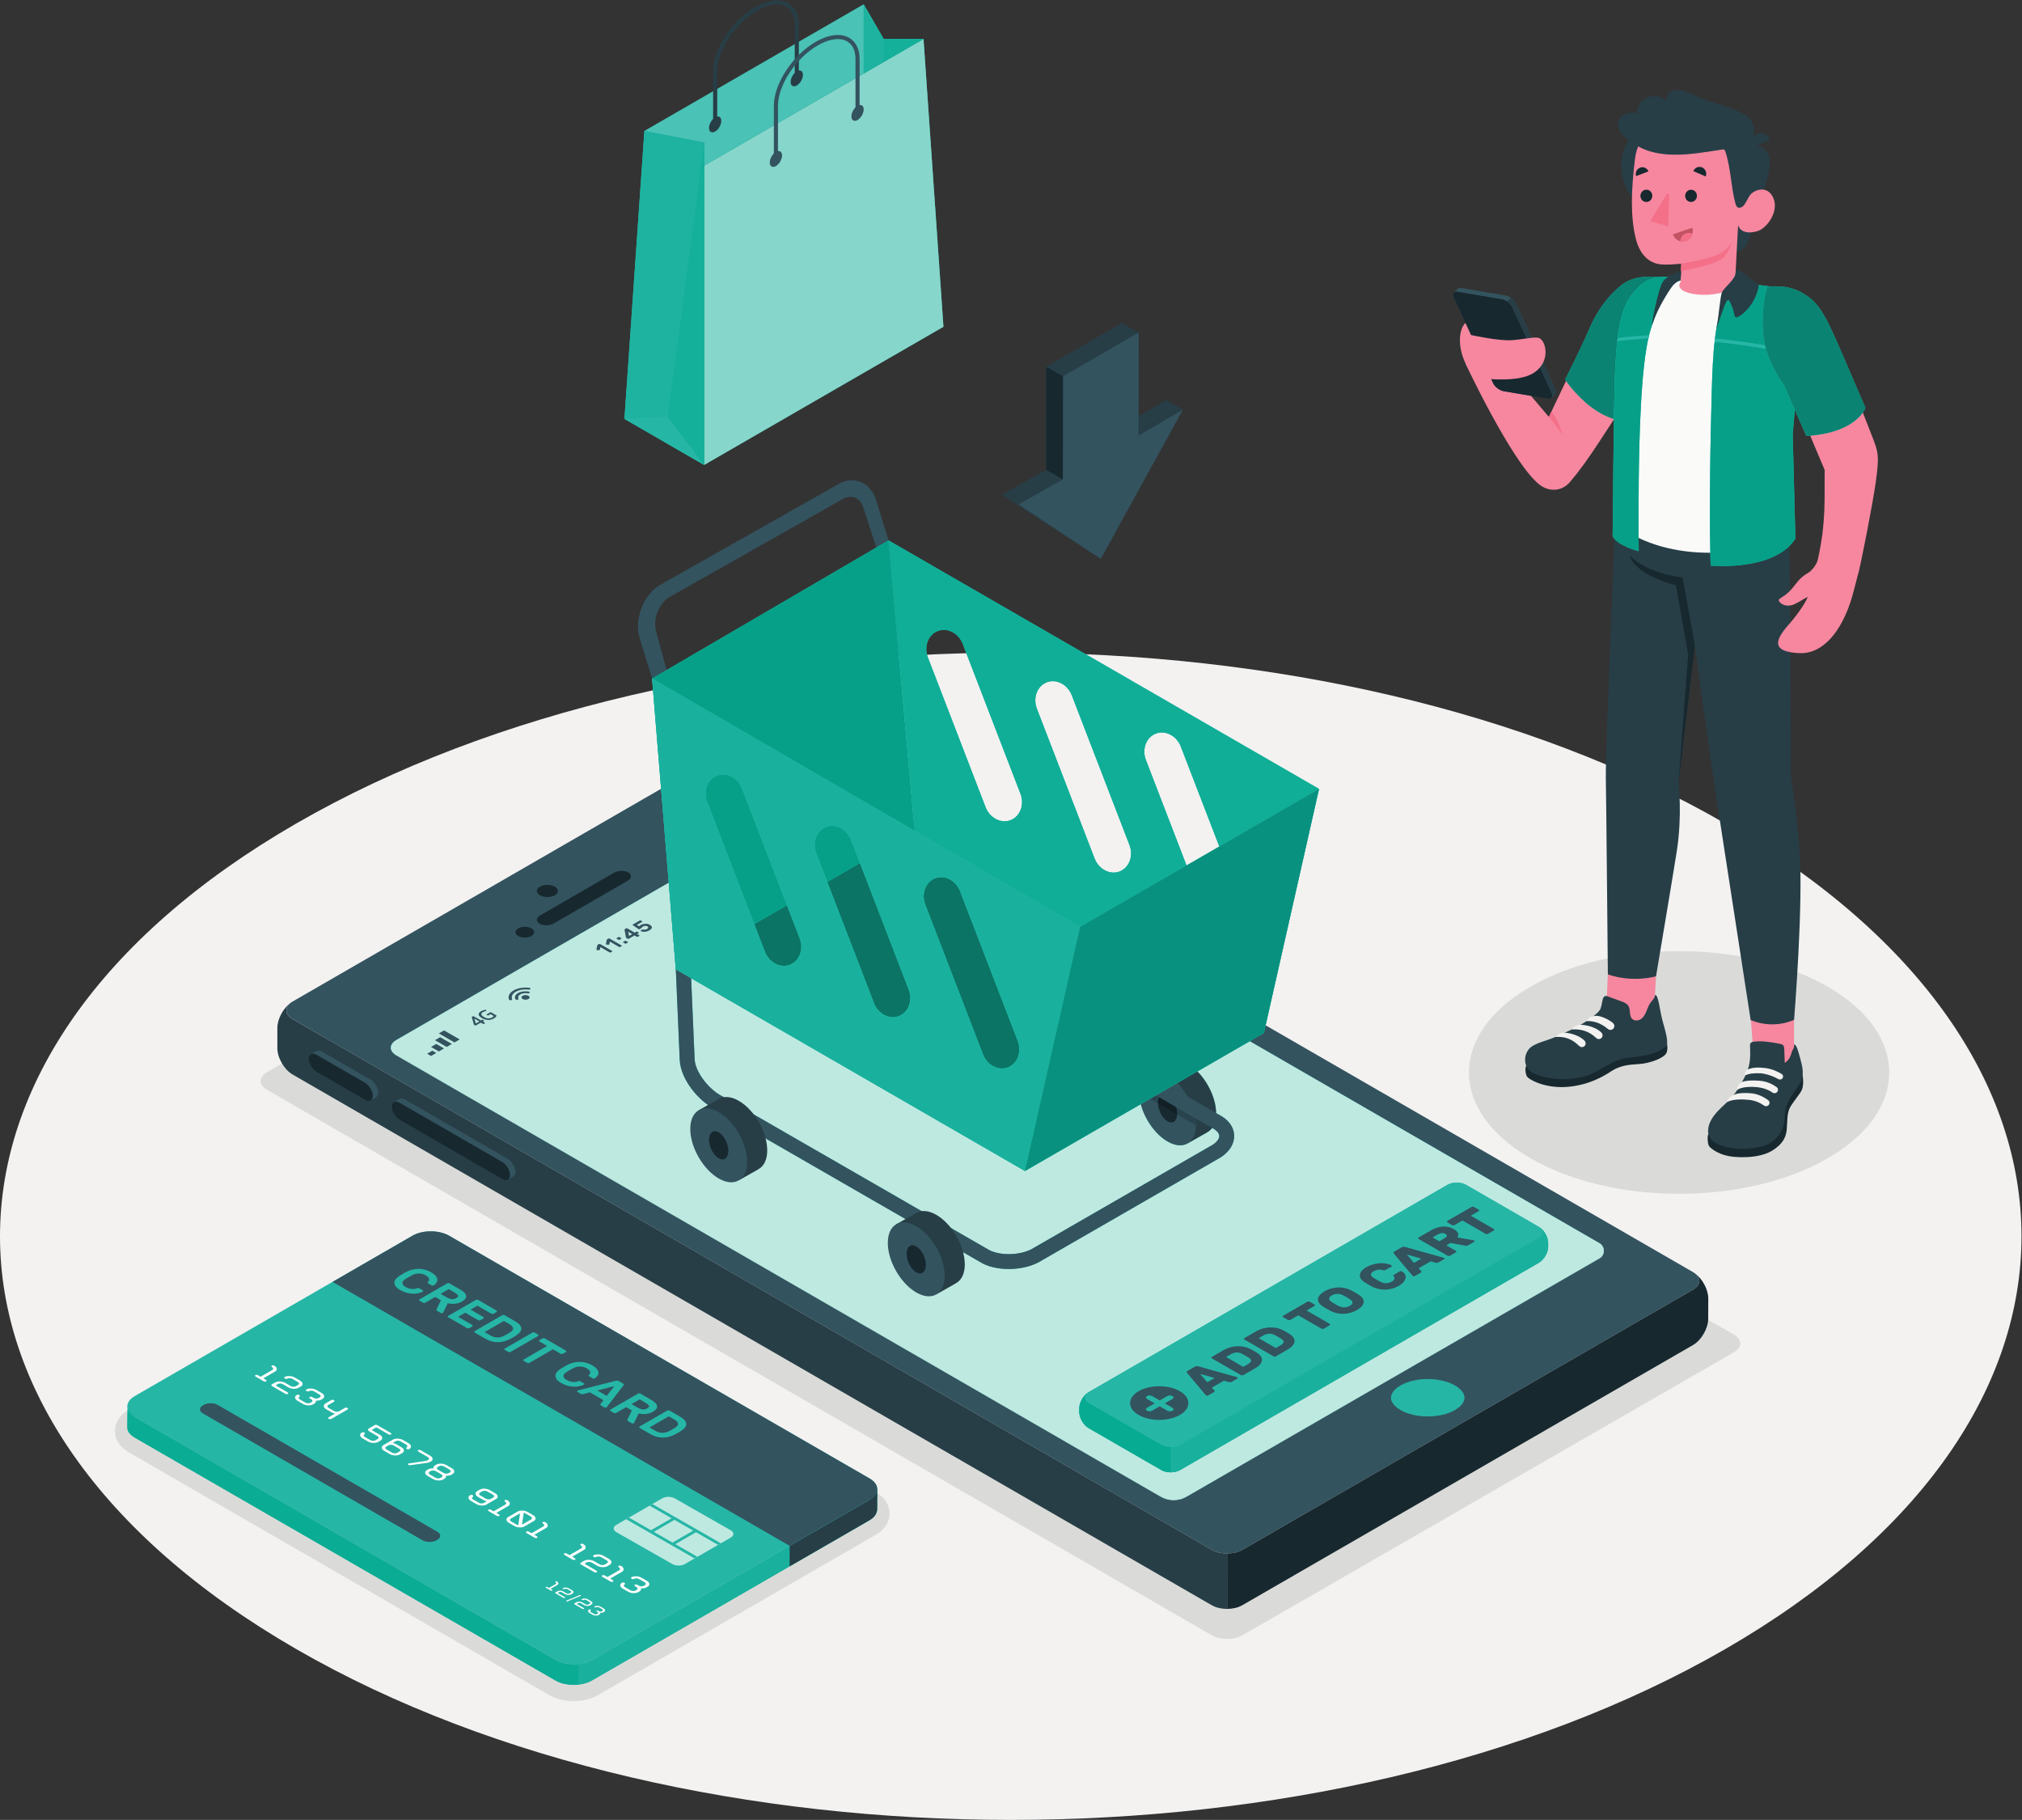 <?xml version="1.0" encoding="UTF-8" standalone="no"?>
<svg
   xmlns:dc="http://purl.org/dc/elements/1.1/"
   xmlns:cc="http://creativecommons.org/ns#"
   xmlns:rdf="http://www.w3.org/1999/02/22-rdf-syntax-ns#"
   xmlns:svg="http://www.w3.org/2000/svg"
   xmlns="http://www.w3.org/2000/svg"
   xmlns:sodipodi="http://sodipodi.sourceforge.net/DTD/sodipodi-0.dtd"
   xmlns:inkscape="http://www.inkscape.org/namespaces/inkscape"
   version="1.1"
   id="svg2"
   xml:space="preserve"
   width="635.173"
   height="571.627"
   viewBox="0 0 635.173 571.627"
   sodipodi:docname="3516853.eps"><rect x="0" y="0" width="635.173" height="571.627" fill="#333333" stroke="none"/><defs
     id="defs6"><clipPath
       clipPathUnits="userSpaceOnUse"
       id="clipPath290"><path
         d="m 1722.23,665.398 -108.38,-62.566 c -8.11,-4.684 -21.25,-4.684 -29.36,0 l -132.27,75.367 c -8.11,4.68 -8.11,12.27 0,16.949 l 108.39,62.571 c 8.11,4.679 21.26,4.679 29.37,0 35.86,-20.707 96.39,-54.66 132.25,-75.367 8.11,-4.672 8.11,-12.274 0,-16.954"
         id="path288" /></clipPath></defs><sodipodi:namedview
     pagecolor="#ffffff"
     bordercolor="#666666"
     borderopacity="1"
     objecttolerance="10"
     gridtolerance="10"
     guidetolerance="10"
     inkscape:pageopacity="0"
     inkscape:pageshadow="2"
     inkscape:window-width="640"
     inkscape:window-height="480"
     id="namedview4" /><g
     id="g10"
     inkscape:groupmode="layer"
     inkscape:label="ink_ext_XXXXXX"
     transform="matrix(1.333,0,0,-1.333,0,571.627)"><g
       id="g12"
       transform="scale(0.1)"><path
         d="M 4066.16,2347.6 C 4996.35,1810.56 4996.35,939.84 4066.15,402.789 3135.96,-134.262 1627.83,-134.262 697.641,402.781 -232.551,939.828 -232.547,1810.55 697.645,2347.59 1627.84,2884.64 3135.97,2884.64 4066.16,2347.6"
         style="fill:#f3f2f1;fill-opacity:1;fill-rule:nonzero;stroke:none"
         id="path14" /><path
         d="m 4099.03,1131.1 c -0.41,0.93 -0.93,1.76 -1.55,2.59 l -1.35,1.66 -1.56,1.87 -1.76,1.66 c -1.77,1.56 -3.94,3.11 -6.43,4.56 L 1859.46,2428.99 c -19.82,11.41 -51.99,11.41 -71.81,0 L 628.934,1761.84 c -1.555,-0.94 -3.008,-1.77 -4.254,-2.7 l -1.45,-1.15 c -2.597,-2.17 -4.566,-4.35 -6.019,-6.74 l -1.035,-1.76 c -0.524,-0.93 -0.938,-1.87 -1.145,-2.81 l -0.519,-2.17 c -0.309,-1.25 -0.418,-2.39 -0.418,-3.63 l 0.211,-2.5 c 0.207,-0.93 0.414,-1.87 0.726,-2.8 0.313,-0.93 0.727,-1.86 1.145,-2.69 2.277,-4.57 6.531,-8.83 12.758,-12.46 L 2855.86,434.891 c 6.12,-3.532 13.59,-5.911 21.37,-7.262 4.67,-0.828 9.65,-1.149 14.53,-1.25 4.88,0 9.75,0.422 14.42,1.152 1.66,0.199 3.22,0.508 4.67,0.93 4.57,1.039 8.92,2.488 12.97,4.348 1.35,0.632 2.59,1.363 3.84,2.082 l 1158.72,667.149 c 13.59,7.89 17.84,19.09 12.65,29.06"
         style="fill:#dadbd8;fill-opacity:1;fill-rule:nonzero;stroke:none"
         id="path16" /><path
         d="m 4307.15,1558.98 c -193.43,-111.67 -507.03,-111.67 -700.46,0 -193.43,111.68 -193.43,292.73 0,404.41 193.42,111.67 507.03,111.67 700.45,-0.01 193.42,-111.67 193.42,-292.73 0.01,-404.4"
         style="fill:#dadbd8;fill-opacity:1;fill-rule:nonzero;stroke:none"
         id="path18" /><path
         d="m 1351.84,279.91 c -21.29,0 -41.77,5.059 -57.66,14.262 l -991.95,572.68 -0.937,0.64 c -19.289,11.528 -30.625,29.629 -30.477,49.278 0.153,19.789 11.954,37.91 32.399,49.71 l 654.375,377.8 c 15.816,9.14 36.242,14.17 57.51,14.17 21.3,0 41.79,-5.03 57.7,-14.16 l 991.25,-572.208 c 20.46,-11.883 32.22,-30.051 32.32,-49.883 0.1,-18.859 -10.37,-36.258 -28.83,-48.051 -1.26,-0.937 -2.61,-1.808 -4.03,-2.589 l -495.17,-285.7 -158.88,-91.73 c -15.89,-9.18 -36.35,-14.219 -57.61,-14.219 h -0.01"
         style="fill:#dadbd8;fill-opacity:1;fill-rule:nonzero;stroke:none"
         id="path20" /><path
         d="m 3769.12,1322.88 -67.97,-39.22 -904.86,-522.058 c -2.39,-1.34 -4.77,-2.59 -7.26,-3.633 -14.95,-6.117 -31.65,-6.117 -46.59,0 -2.49,1.043 -4.99,2.293 -7.37,3.633 l -1718.09,991.918 -83.121,47.94 c -3.218,1.87 -5.808,3.95 -7.781,6.12 -8.609,9.45 -5.914,21.48 7.781,29.48 l 972.411,561.38 c 12.35,7.06 25.12,12.14 37.78,10.48 3.11,-0.41 6.12,-1.24 9.23,-2.49 1.56,-0.62 3.22,-1.35 4.77,-2.28 L 3769.12,1358.48 c 13.69,-7.89 13.69,-27.71 0,-35.6 m 233.27,-44.41 c -0.42,0.94 -0.94,1.77 -1.56,2.6 l -1.35,1.66 -1.55,1.86 -1.77,1.66 c -1.76,1.56 -3.95,3.12 -6.44,4.57 L 1823.46,2541.53 c -19.81,11.42 -51.98,11.42 -71.8,0 L 689.59,1928.37 c -1.555,-0.93 -3.004,-1.76 -4.254,-2.7 l -1.453,-1.14 c -2.594,-2.18 -4.563,-4.36 -6.02,-6.74 l -1.035,-1.77 c -0.515,-0.93 -0.937,-1.87 -1.14,-2.8 l -0.52,-2.18 c -0.313,-1.24 -0.414,-2.39 -0.414,-3.63 l 0.207,-2.49 c 0.207,-0.93 0.414,-1.87 0.727,-2.81 0.312,-0.93 0.726,-1.86 1.14,-2.69 2.281,-4.57 6.539,-8.82 12.762,-12.45 L 2855.86,636.25 c 6.12,-3.531 13.59,-5.91 21.37,-7.262 4.67,-0.84 9.65,-1.148 14.53,-1.25 4.88,0 9.75,0.41 14.42,1.141 1.66,0.211 3.22,0.519 4.67,0.941 4.57,1.039 8.92,2.489 12.97,4.36 1.35,0.621 2.59,1.34 3.84,2.07 l 1062.06,613.16 c 13.6,7.89 17.86,19.1 12.67,29.06"
         style="fill:#33535f;fill-opacity:1;fill-rule:nonzero;stroke:none"
         id="path22" /><path
         d="m 685.379,1925.63 c -17.891,-12.67 -31.691,-38.17 -31.777,-59.48 l 0.023,-47.44 c -0.023,-22.99 15.953,-50.79 35.898,-62.31 L 2855.63,505.801 c 7.55,-4.36 16.71,-6.992 26.37,-8.039 3.16,-0.391 6.34,-0.582 9.6,-0.621 l 0.13,0.031 -0.02,130.508 0.05,0.07 c -4.91,0.059 -9.82,0.43 -14.52,1.191 -7.84,1.348 -15.26,3.789 -21.42,7.348 L 689.551,1886.98 c -18.25,10.54 -19.719,27.2 -4.172,38.65"
         style="fill:#273e47;fill-opacity:1;fill-rule:nonzero;stroke:none"
         id="path24" /><path
         d="m 3428.65,1023.82 c -34.76,20.03 -93.39,20.03 -128.15,0 -8.93,-5.19 -15.57,-11.2 -19.19,-17.53 -11.53,-19.931 9.54,-34.97 19.19,-40.579 34.76,-20.031 93.39,-20.031 128.15,0 8.83,5.187 15.47,11.211 19.2,17.539 11.52,19.92 -9.65,34.97 -19.2,40.57"
         style="fill:#26b6a6;fill-opacity:1;fill-rule:nonzero;stroke:none"
         id="path26" /><path
         d="m 1307.53,2178.74 c 9.69,5.59 9.69,14.67 0,20.26 -9.7,5.6 -25.41,5.6 -35.11,0 -9.69,-5.59 -9.69,-14.67 0,-20.26 9.7,-5.6 25.41,-5.6 35.11,0"
         style="fill:#17282f;fill-opacity:1;fill-rule:nonzero;stroke:none"
         id="path28" /><path
         d="m 1252.35,2082.72 c 8.6,4.96 8.6,13.01 0,17.97 -8.6,4.97 -22.55,4.97 -31.15,0 -8.6,-4.96 -8.6,-13.01 0,-17.97 8.6,-4.97 22.55,-4.97 31.15,0"
         style="fill:#17282f;fill-opacity:1;fill-rule:nonzero;stroke:none"
         id="path30" /><path
         d="m 1305.09,2112.44 174.37,100.67 c 9.56,5.52 10.03,14.19 1.07,19.36 -8.96,5.18 -23.97,4.9 -33.53,-0.62 l -174.37,-100.67 c -9.56,-5.52 -10.03,-14.19 -1.07,-19.36 8.97,-5.17 23.97,-4.9 33.53,0.62"
         style="fill:#17282f;fill-opacity:1;fill-rule:nonzero;stroke:none"
         id="path32" /><path
         d="m 3994.45,1287.66 c 14.88,-11.57 13.27,-27.88 -4.73,-38.24 L 2927.63,636.199 c -9.86,-5.711 -22.9,-8.551 -35.92,-8.519 l 0.02,-130.508 c 13.06,0.058 25.9,2.906 35.81,8.687 l 1062.08,613.031 c 19.8,11.36 35.9,39.23 35.92,62.21 l 0.15,47.56 c -0.1,21 -13.6,46.15 -31.24,59"
         style="fill:#17282f;fill-opacity:1;fill-rule:nonzero;stroke:none"
         id="path34" /><path
         d="m 1196.19,1557.85 c 10.25,-5.92 18.56,-19.72 18.56,-30.83 0,-5.36 -1.94,-9.07 -5.11,-10.82 -2.24,-1.24 -10.68,-6.29 -13.01,-7.58 -3.37,-1.88 -8.12,-1.51 -13.39,1.53 l -241.506,139.44 c -10.246,5.91 -18.558,19.71 -18.562,30.82 0,5.12 1.777,8.74 4.695,10.58 2.297,1.45 11.086,6.52 13.399,7.81 3.375,1.89 8.136,1.53 13.418,-1.52 l 241.506,-139.43"
         style="fill:#33535f;fill-opacity:1;fill-rule:nonzero;stroke:none"
         id="path36" /><path
         d="M 1183.24,1550.37 941.734,1689.8 c -10.246,5.92 -18.562,1.71 -18.562,-9.39 0,-11.11 8.316,-24.91 18.562,-30.82 l 241.506,-139.44 c 10.25,-5.92 18.56,-1.72 18.56,9.39 0,11.11 -8.31,24.91 -18.56,30.83"
         style="fill:#17282f;fill-opacity:1;fill-rule:nonzero;stroke:none"
         id="path38" /><path
         d="m 872.918,1744.49 c 10.254,-5.92 18.562,-19.72 18.562,-30.83 0,-5.36 -1.945,-9.07 -5.109,-10.82 -2.238,-1.24 -10.68,-6.29 -13.004,-7.58 -3.375,-1.88 -8.125,-1.51 -13.394,1.53 l -113.852,65.74 c -10.254,5.91 -18.566,19.71 -18.566,30.82 0,5.12 1.781,8.74 4.695,10.58 2.293,1.45 11.09,6.52 13.398,7.81 3.379,1.89 8.137,1.53 13.422,-1.52 l 113.848,-65.73"
         style="fill:#33535f;fill-opacity:1;fill-rule:nonzero;stroke:none"
         id="path40" /><path
         d="m 859.973,1737.01 -113.852,65.73 c -10.254,5.92 -18.566,1.71 -18.566,-9.39 0,-11.11 8.312,-24.91 18.566,-30.83 l 113.852,-65.73 c 10.25,-5.92 18.566,-1.72 18.566,9.39 0,11.11 -8.316,24.9 -18.566,30.83"
         style="fill:#17282f;fill-opacity:1;fill-rule:nonzero;stroke:none"
         id="path42" /><path
         d="m 3769.12,1323.4 -67.97,-39.22 -904.86,-522.059 c -2.39,-1.351 -4.77,-2.601 -7.26,-3.641 -14.95,-6.121 -31.65,-6.121 -46.59,0 -2.49,1.04 -4.99,2.29 -7.37,3.641 l -1718.09,991.909 -83.121,47.95 c -3.218,1.86 -5.808,3.94 -7.781,6.12 -8.609,9.44 -5.914,21.48 7.781,29.47 l 972.411,561.39 c 12.35,7.05 25.12,12.13 37.78,10.47 3.11,-0.41 6.12,-1.24 9.23,-2.49 1.56,-0.62 3.22,-1.34 4.77,-2.28 L 3769.12,1358.99 c 13.69,-7.89 13.69,-27.7 0,-35.59"
         style="fill:#26b6a6;fill-opacity:1;fill-rule:nonzero;stroke:none"
         id="path44" /><path
         d="m 2765.73,753.891 c -7.91,0 -15.82,1.531 -23.29,4.589 -2.49,1.04 -4.99,2.29 -7.37,3.641 l -1718.09,991.909 -83.121,47.95 c -3.218,1.86 -5.808,3.94 -7.781,6.12 -3.226,3.53 -4.863,7.44 -4.933,11.35 0,0.09 0,0.17 0,0.26 0,6.45 4.261,12.93 12.714,17.86 l 642.101,370.69 16.65,-204.03 9.23,-213.86 c 2.66,-47.14 45.41,-96.98 83.52,-116.14 l 630.44,-363.15 c 17.44,-8.76 39.23,-13.03 61.38,-13.03 3.26,0 6.52,0.09 9.79,0.28 25.6,1.44 50.9,8.54 69.73,20.91 l 420.42,242.21 c 20.99,13.81 32.38,32.95 31.25,52.55 -1.15,19.72 -14.15,36.81 -36.7,48.15 l -5.89,3.42 c -0.28,33.53 -18.59,72.52 -44.21,98.1 l 123.33,71.21 824.22,-475.89 c 6.84,-3.94 10.27,-10.87 10.27,-17.8 0,-0.08 0,-0.17 0,-0.25 -0.09,-6.84 -3.51,-13.65 -10.27,-17.54 l -67.97,-39.22 -904.86,-522.059 c -2.39,-1.351 -4.77,-2.601 -7.26,-3.641 -7.47,-3.058 -15.39,-4.589 -23.3,-4.589 m -217.3,188.328 c 4.02,-7.938 10.1,-15.028 16.9,-18.949 l 171.56,-98.981 c 6.05,-3.488 13.98,-5.238 21.92,-5.238 7.93,0 15.86,1.75 21.91,5.238 l 845.67,488.561 c 6.34,3.66 12.05,10.06 16.05,17.34 2.69,4.88 4.6,10.15 5.42,15.24 0,0.01 0,0.02 0,0.03 0.01,0.01 0.01,0.01 0.01,0.02 0.29,1.81 0.44,3.59 0.44,5.33 v 8.73 0 0.01 0.01 c -0.01,13.97 -9.82,30.96 -21.92,37.94 l -171.57,98.98 c -6.05,3.49 -13.98,5.24 -21.91,5.24 -7.93,0 -15.87,-1.75 -21.92,-5.24 l -845.66,-488.55 c -12.11,-6.99 -21.91,-23.989 -21.91,-37.961 v -3.809 l -0.04,-4.98 c 0.01,-6.11 1.91,-12.789 5.05,-18.961 m -171.22,390.921 c -16.72,0 -33.07,3.06 -45.65,9.38 l -630.45,363.15 c -28.79,14.47 -62.35,54.62 -64.16,86.68 l -8.25,191.05 786.73,-454.22 272.85,157.53 c 9.23,-35.22 33.72,-70.84 62.63,-87.77 10.86,-6.37 21.14,-9.38 30.26,-9.38 7.01,0 13.34,1.79 18.7,5.21 l 0.01,-0.03 45.16,25.6 -0.07,0.12 c 4.41,2.35 8.25,5.71 11.4,10.02 10.37,-5.31 16.52,-12.04 16.89,-18.52 0.39,-6.61 -5.39,-14.51 -15.44,-21.12 l -420.42,-242.2 c -15.49,-10.19 -38.16,-15.5 -60.19,-15.5"
         style="fill:#bee9e1;fill-opacity:1;fill-rule:nonzero;stroke:none"
         id="path46" /><path
         d="m 1129.74,1881.45 -11.89,6.87 3.55,-11.69 z m 9.48,-5.99 -1.4,0.45 -4.78,2.75 -11.48,-6.64 -1.97,0.05 -1.71,0.98 -0.79,0.59 -0.37,0.67 -4.87,16.93 -0.05,0.7 0.63,0.56 1.61,0.92 1.42,0.39 1.5,-0.49 16.67,-9.63 2.54,1.47 1.36,0.38 1.45,-0.5 1.13,-0.65 0.8,-0.8 -0.68,-0.78 -2.53,-1.46 4.77,-2.76 0.78,-0.81 -0.73,-0.81 -1.94,-1.11 -1.36,-0.4"
         style="fill:#33535f;fill-opacity:1;fill-rule:nonzero;stroke:none"
         id="path48" /><path
         d="m 1149.99,1885.01 c -4.82,0.19 -9.62,1.66 -14.39,4.41 -4.75,2.75 -7.29,5.52 -7.61,8.31 -0.32,2.8 1.57,5.38 5.66,7.73 1.63,0.96 3.36,1.73 5.19,2.33 1.82,0.6 3.56,0.96 5.23,1.09 l 0.87,-0.13 0.35,-0.37 1.05,-1.82 -0.05,-0.47 -0.69,-0.15 c -2.71,-0.34 -5.2,-1.16 -7.47,-2.48 -2.75,-1.59 -4.03,-3.36 -3.8,-5.3 0.24,-1.96 2.18,-3.98 5.84,-6.09 3.69,-2.13 7.19,-3.28 10.5,-3.42 3.3,-0.16 6.29,0.54 8.95,2.07 0.97,0.56 1.82,1.15 2.56,1.79 l 1.48,1.75 -7.75,4.47 -4.79,-2.76 -1.38,-0.38 -1.44,0.49 -1.09,0.63 -0.81,0.81 0.69,0.77 7.65,4.42 1.6,0.4 1.7,-0.58 11.06,-6.39 0.83,-0.61 0.1,-0.59 c -0.6,-2.22 -2.83,-4.44 -6.64,-6.64 -4.12,-2.38 -8.58,-3.47 -13.4,-3.29"
         style="fill:#33535f;fill-opacity:1;fill-rule:nonzero;stroke:none"
         id="path50" /><path
         d="m 1245.14,1941.97 c 3.69,-2.12 3.69,-5.57 0,-7.7 -3.69,-2.13 -9.66,-2.13 -13.35,0 -3.68,2.13 -3.68,5.57 0,7.7 3.69,2.13 9.66,2.13 13.35,0"
         style="fill:#33535f;fill-opacity:1;fill-rule:nonzero;stroke:none"
         id="path52" /><path
         d="m 1220.87,1948.28 c -6.72,-3.88 -8.79,-9.44 -6.21,-14.34 0.52,-0.99 2.22,-1.62 4.01,-1.5 h 0.02 c 2.25,0.16 3.76,1.45 3.09,2.71 -1.87,3.46 -0.4,7.38 4.33,10.1 4.74,2.74 11.52,3.58 17.51,2.5 2.17,-0.39 4.42,0.48 4.69,1.79 v 0.01 c 0.21,1.03 -0.88,2.01 -2.6,2.31 -8.5,1.5 -18.11,0.3 -24.84,-3.58"
         style="fill:#33535f;fill-opacity:1;fill-rule:nonzero;stroke:none"
         id="path54" /><path
         d="m 1210.18,1954.44 c -9.99,-5.76 -13.56,-13.86 -10.73,-21.31 0.42,-1.09 2.15,-1.85 4.08,-1.72 h 0.03 c 2.19,0.15 3.63,1.36 3.15,2.6 -2.36,6.08 0.54,12.69 8.71,17.41 8.17,4.72 19.66,6.41 30.19,5.05 2.15,-0.28 4.24,0.55 4.5,1.81 0.23,1.11 -1.07,2.11 -2.97,2.36 -12.87,1.65 -26.94,-0.41 -36.96,-6.2"
         style="fill:#33535f;fill-opacity:1;fill-rule:nonzero;stroke:none"
         id="path56" /><path
         d="m 1406.94,2049.62 -1.13,0.37 -0.33,0.72 2.02,9.89 0.23,0.71 0.57,0.62 3.45,1.99 1.2,0.28 1.17,-0.29 28.52,-16.46 0.5,-0.69 -0.49,-0.68 -3.58,-2.07 -1.19,-0.28 -1.2,0.28 -21.8,12.59 -1.37,-6.45 -0.62,-0.64 -1.28,-0.2 -4.67,0.31"
         style="fill:#33535f;fill-opacity:1;fill-rule:nonzero;stroke:none"
         id="path58" /><path
         d="m 1429.27,2062.52 -1.12,0.37 -0.34,0.72 2.04,9.89 0.22,0.71 0.58,0.62 3.43,1.98 1.2,0.28 1.18,-0.28 28.52,-16.46 0.49,-0.69 -0.49,-0.69 -3.57,-2.06 -1.2,-0.28 -1.18,0.28 -21.81,12.59 -1.37,-6.45 -0.62,-0.64 -1.28,-0.2 -4.68,0.31"
         style="fill:#33535f;fill-opacity:1;fill-rule:nonzero;stroke:none"
         id="path60" /><path
         d="m 1472.8,2071.23 1.19,0.28 1.19,-0.28 4.32,-2.5 0.49,-0.69 -0.49,-0.69 -4.1,-2.36 -1.2,-0.29 -1.18,0.28 -4.33,2.5 -0.49,0.69 0.49,0.69 z m -15.45,8.92 1.19,0.28 1.19,-0.28 4.33,-2.5 0.48,-0.69 -0.49,-0.68 -4.1,-2.37 -1.2,-0.29 -1.18,0.28 -4.33,2.5 -0.49,0.69 0.49,0.69 4.11,2.37"
         style="fill:#33535f;fill-opacity:1;fill-rule:nonzero;stroke:none"
         id="path62" /><path
         d="m 1489.84,2087.24 -9.45,5.45 1.89,-9.81 z m 13.24,-6.27 -1.19,-0.29 -1.19,0.29 -5.35,3.08 -13.68,-7.9 -1.19,-0.28 -1.2,0.28 -3.13,1.81 -0.8,0.79 -0.3,0.96 -3.35,17.54 0.7,1.68 3.35,1.94 1.2,0.28 1.18,-0.28 17.66,-10.2 3.8,2.2 1.19,0.28 1.19,-0.28 3.14,-1.81 0.49,-0.69 -0.49,-0.69 -3.8,-2.19 5.34,-3.08 0.5,-0.69 -0.5,-0.69 -3.57,-2.06"
         style="fill:#33535f;fill-opacity:1;fill-rule:nonzero;stroke:none"
         id="path64" /><path
         d="m 1491.11,2108.36 -0.48,0.69 0.48,0.69 16.6,9.58 1.19,0.28 1.2,-0.28 3.14,-1.81 0.47,-0.69 -0.48,-0.69 -12.41,-7.15 5.17,-3.55 1.79,1.69 1.83,1.17 c 1.65,0.94 3.4,1.7 5.25,2.26 1.85,0.56 3.74,0.89 5.63,0.99 1.9,0.09 3.78,-0.06 5.63,-0.46 1.85,-0.38 3.6,-1.05 5.25,-2.01 1.88,-1.09 3.2,-2.19 3.93,-3.31 0.73,-1.12 1.02,-2.23 0.84,-3.34 -0.18,-1.1 -0.77,-2.18 -1.79,-3.22 -1.02,-1.05 -2.32,-2.03 -3.91,-2.94 -2.03,-1.18 -4.01,-2.05 -5.93,-2.62 -1.93,-0.57 -3.78,-0.9 -5.55,-0.98 -1.76,-0.08 -3.42,0.04 -4.93,0.36 -1.54,0.32 -2.91,0.8 -4.11,1.43 l -0.53,0.68 0.52,0.69 3.59,2.07 1.07,0.29 1.26,-0.16 2.5,-0.48 2.33,0.18 2.19,0.67 2.07,1.05 c 1.68,0.97 2.58,2.01 2.7,3.13 0.11,1.13 -0.62,2.14 -2.21,3.06 -1.33,0.77 -2.95,1.11 -4.86,1.02 -1.91,-0.08 -3.71,-0.6 -5.43,-1.55 l -1.89,-1.32 -0.8,-1 -0.42,-0.78 -0.82,-0.7 -4.06,-2.34 -1.18,-0.28 -1.2,0.28 -13.64,9.4"
         style="fill:#33535f;fill-opacity:1;fill-rule:nonzero;stroke:none"
         id="path66" /><path
         d="m 1015.76,1800.08 -9.2,5.31 12.27,7.09 9.2,-5.32 -12.27,-7.08"
         style="fill:#33535f;fill-opacity:1;fill-rule:nonzero;stroke:none"
         id="path68" /><path
         d="m 1034.17,1810.7 -18.4,10.63 12.26,7.08 18.41,-10.62 -12.27,-7.09"
         style="fill:#33535f;fill-opacity:1;fill-rule:nonzero;stroke:none"
         id="path70" /><path
         d="m 1052.58,1821.33 -27.61,15.94 12.27,7.08 27.61,-15.94 -12.27,-7.08"
         style="fill:#33535f;fill-opacity:1;fill-rule:nonzero;stroke:none"
         id="path72" /><path
         d="m 1070.98,1831.96 -36.81,21.25 12.27,7.08 36.81,-21.25 -12.27,-7.08"
         style="fill:#33535f;fill-opacity:1;fill-rule:nonzero;stroke:none"
         id="path74" /><path
         d="m 1875.83,2301.74 c -1.09,0.09 -2.36,0.51 -3.46,1.15 l -16.73,9.66 c -2.91,1.68 -3.53,4.16 -1.34,5.43 l 45.9,26.41 1.87,0.6 1.15,0.01 c 1.1,-0.09 2.36,-0.51 3.46,-1.14 l 16.73,-9.65 c 2.92,-1.69 3.54,-4.18 1.34,-5.44 l -45.89,-26.42 c -0.83,-0.48 -1.91,-0.7 -3.03,-0.61 m 26.98,44.96 c -3.02,0.24 -5.57,-0.14 -7.22,-1.09 l -45.89,-26.42 c -2.98,-1.71 -2.21,-4.85 1.74,-7.13 l 16.73,-9.66 c 2.21,-1.27 5.08,-2.11 8.08,-2.35 1.29,-0.11 2.51,-0.1 3.64,0.03 1.45,0.17 2.65,0.52 3.58,1.06 l 45.89,26.41 c 2.97,1.72 2.21,4.85 -1.75,7.14 l -16.73,9.65 c -2.2,1.27 -5.07,2.11 -8.07,2.36"
         style="fill:#33535f;fill-opacity:1;fill-rule:nonzero;stroke:none"
         id="path76" /><path
         d="m 1865.91,2321.32 19.79,-11.43 -7.22,-4.14 -2.45,-0.21 -14.71,8.49 c -2.11,1.22 -2.58,3.11 -1.03,4.04 l 5.62,3.25"
         style="fill:#33535f;fill-opacity:1;fill-rule:nonzero;stroke:none"
         id="path78" /><path
         d="m 1869.29,2323.21 8.59,4.99 19.79,-11.43 -8.64,-4.95 -19.74,11.39"
         style="fill:#33535f;fill-opacity:1;fill-rule:nonzero;stroke:none"
         id="path80" /><path
         d="m 1881.27,2330.09 8.58,4.98 19.85,-11.46 -8.64,-4.94 -19.79,11.42"
         style="fill:#33535f;fill-opacity:1;fill-rule:nonzero;stroke:none"
         id="path82" /><path
         d="m 1903.13,2341.2 14.26,-8.24 c 2.62,-1.51 2.06,-3.72 -1.46,-5.74 l -2.9,-1.68 -19.79,11.43 6.85,3.95 3.04,0.28"
         style="fill:#33535f;fill-opacity:1;fill-rule:nonzero;stroke:none"
         id="path84" /><path
         d="m 1912.7,2345.26 c 1.26,0.75 5.06,-0.26 8.49,-2.25 l 3.11,-1.79 c 3.44,-1.98 5.25,-4.23 4.05,-5.02 l -2.18,-1.43 -15.75,9.16 c 0,0 1.02,0.6 2.28,1.33"
         style="fill:#33535f;fill-opacity:1;fill-rule:nonzero;stroke:none"
         id="path86" /><path
         d="m 1785.94,2269.53 35.58,30.91 18.75,-26.7 -24.59,6.7 -29.74,-10.91"
         style="fill:#33535f;fill-opacity:1;fill-rule:nonzero;stroke:none"
         id="path88" /><path
         d="m 2543.42,969.969 v -8.739 c 0,-13.98 9.81,-30.968 21.91,-37.96 l 171.56,-98.981 c 12.1,-6.98 31.73,-6.98 43.83,0 l 845.67,488.561 c 12.1,6.99 21.92,23.98 21.92,37.96 v 8.73 c 0,13.98 -9.82,30.97 -21.92,37.96 l -171.57,98.98 c -12.1,6.99 -31.73,6.99 -43.83,0 l -845.66,-488.55 c -12.11,-6.99 -21.91,-23.989 -21.91,-37.961"
         style="fill:#26b6a6;fill-opacity:1;fill-rule:nonzero;stroke:none"
         id="path90" /><path
         d="m 3642.44,1330.19 c 2.68,4.87 4.6,10.14 5.42,15.24 -0.82,-5.09 -2.73,-10.36 -5.42,-15.24 m 5.42,15.27 c 0.01,0.01 0.01,0.01 0.01,0.02 0,-0.01 0,-0.01 -0.01,-0.02 m 0.45,14.08 c 0,0.01 0,0.01 0,0.02 v -0.01 -0.01"
         style="fill:#9bd8c7;fill-opacity:1;fill-rule:nonzero;stroke:none"
         id="path92" /><path
         d="m 2759.21,819.121 c -0.14,0 -0.28,0 -0.41,0 l 0.01,59.238 v 0 c 7.87,0.09 15.84,1.719 21.85,5.262 l 845.78,488.549 c 10.98,6.39 11.98,16.41 2.89,23.38 10.74,-7.79 18.92,-23.24 18.98,-35.99 0,-0.01 0,-0.01 0,-0.02 l -0.01,-8.73 c 0,-1.74 -0.15,-3.52 -0.43,-5.33 0,-0.01 0,-0.01 -0.01,-0.02 0,-0.01 0,-0.02 0,-0.03 -0.82,-5.1 -2.74,-10.37 -5.42,-15.24 -4,-7.27 -9.71,-13.67 -16.07,-17.35 L 2780.76,824.332 c -6.02,-3.422 -13.77,-5.211 -21.55,-5.211"
         style="fill:#19b19d;fill-opacity:1;fill-rule:nonzero;stroke:none"
         id="path94" /><path
         d="m 2548.43,942.219 c -3.14,6.172 -5.04,12.851 -5.05,18.961 l 0.04,4.98 v -4.93 c 0,-6.121 1.88,-12.832 5.01,-19.011"
         style="fill:#7daca2;fill-opacity:1;fill-rule:nonzero;stroke:none"
         id="path96" /><path
         d="m 2758.22,819.121 c -7.68,0 -15.41,1.809 -21.32,5.219 l -171.53,98.961 c -6.81,3.937 -12.9,11.008 -16.94,18.918 -3.13,6.179 -5.01,12.89 -5.01,19.011 v 4.93 l 0.03,3.86 c -0.02,12.601 8.03,27.699 18.53,35.55 -8.64,-6.941 -7.54,-16.718 3.3,-22.98 l 171.62,-99.02 c 5.97,-3.441 13.99,-5.148 21.91,-5.211 l -0.01,-59.238 v 0 c -0.19,0 -0.39,0 -0.58,0"
         style="fill:#06ab91;fill-opacity:1;fill-rule:nonzero;stroke:none"
         id="path98" /><path
         d="m 2845.09,1031.29 17.18,9.92 -34.07,9.75 z m -29.19,36.7 c 1.41,0.81 2.88,1.21 4.4,1.19 1.52,-0.01 2.81,-0.17 3.89,-0.46 l 89.99,-25.24 c 0.97,-0.25 1.67,-0.47 2.01,-0.68 l 0.96,-1.34 -0.96,-1.35 -13.37,-7.72 c -1.42,-0.82 -2.73,-1.22 -3.93,-1.22 -1.21,-0.01 -2.16,0.12 -2.87,0.36 l -11.77,3.37 -28.24,-16.3 5.83,-6.8 0.65,-1.65 c -0.01,-0.69 -0.71,-1.45 -2.12,-2.27 l -13.38,-7.71 c -0.62,-0.369 -1.41,-0.561 -2.33,-0.549 -0.91,-0.012 -1.69,0.18 -2.34,0.549 l -1.16,1.15 -43.72,51.96 -0.8,2.24 c -0.04,0.87 0.64,1.73 2.07,2.54 l 17.19,9.93"
         style="fill:#33535f;fill-opacity:1;fill-rule:nonzero;stroke:none"
         id="path100" /><path
         d="m 2926.9,1098.37 c -8.55,4.46 -17.44,4.04 -26.63,-1.27 l -10.82,-6.25 40.32,-23.29 11.35,6.55 c 8.92,5.15 9.48,10.18 1.71,15.08 -1.43,0.9 -2.77,1.72 -4.09,2.49 -1.3,0.74 -2.58,1.48 -3.82,2.19 -1.24,0.73 -2.5,1.44 -3.77,2.19 -1.27,0.72 -2.7,1.5 -4.25,2.31 z m -43.08,8.83 c 4.88,2.82 10.06,4.97 15.54,6.47 5.49,1.49 11.01,2.33 16.57,2.51 5.55,0.18 10.97,-0.3 16.29,-1.44 5.3,-1.15 10.21,-2.9 14.74,-5.27 1.56,-0.82 2.95,-1.58 4.19,-2.3 1.24,-0.71 2.43,-1.4 3.55,-2.05 1.14,-0.66 2.32,-1.33 3.51,-2.02 1.2,-0.7 2.48,-1.47 3.82,-2.33 4.17,-2.66 7.25,-5.5 9.24,-8.52 1.97,-3.03 2.85,-6.12 2.6,-9.28 -0.25,-3.17 -1.63,-6.31 -4.15,-9.43 -2.51,-3.13 -6.2,-6.1 -11.08,-8.92 l -28.66,-16.54 c -0.77,-0.45 -1.73,-0.68 -2.85,-0.68 -1.14,0 -2.09,0.23 -2.87,0.68 l -68.57,39.58 -1.17,1.65 1.17,1.65 28.13,16.24"
         style="fill:#33535f;fill-opacity:1;fill-rule:nonzero;stroke:none"
         id="path102" /><path
         d="m 3003.64,1142.68 c -8.56,4.45 -17.44,4.02 -26.64,-1.28 l -10.82,-6.25 40.32,-23.29 11.35,6.55 c 8.92,5.15 9.48,10.17 1.71,15.08 -1.43,0.9 -2.78,1.73 -4.1,2.48 -1.3,0.75 -2.58,1.49 -3.81,2.2 -1.24,0.72 -2.5,1.45 -3.77,2.18 -1.27,0.73 -2.7,1.51 -4.24,2.33 z m -43.1,8.82 c 4.89,2.82 10.07,4.97 15.55,6.47 5.49,1.49 11,2.32 16.55,2.51 5.56,0.18 10.99,-0.3 16.3,-1.44 5.31,-1.15 10.22,-2.9 14.75,-5.27 1.56,-0.82 2.96,-1.59 4.19,-2.29 1.24,-0.73 2.43,-1.41 3.55,-2.06 1.14,-0.65 2.31,-1.33 3.51,-2.02 1.21,-0.7 2.48,-1.47 3.83,-2.34 4.16,-2.65 7.24,-5.48 9.24,-8.51 1.97,-3.02 2.84,-6.11 2.59,-9.28 -0.25,-3.17 -1.63,-6.32 -4.16,-9.44 -2.5,-3.13 -6.2,-6.1 -11.07,-8.91 l -28.65,-16.55 c -0.78,-0.44 -1.74,-0.67 -2.86,-0.67 -1.14,0 -2.1,0.23 -2.88,0.67 l -68.56,39.59 -1.17,1.65 1.17,1.65 28.12,16.24"
         style="fill:#33535f;fill-opacity:1;fill-rule:nonzero;stroke:none"
         id="path104" /><path
         d="m 3080.79,1220.92 c 0.78,0.45 1.73,0.67 2.85,0.68 1.15,-0.01 2.1,-0.23 2.88,-0.68 l 11.25,-6.49 1.17,-1.66 -1.17,-1.66 -18.68,-10.78 54.44,-31.43 1.17,-1.65 -1.17,-1.66 -13.9,-8.02 c -0.77,-0.45 -1.74,-0.68 -2.85,-0.68 -1.15,0 -2.1,0.23 -2.88,0.68 l -54.44,31.43 -18.68,-10.79 c -0.78,-0.44 -1.74,-0.67 -2.85,-0.67 -1.15,0 -2.1,0.23 -2.88,0.67 l -11.25,6.5 -1.18,1.66 1.18,1.65 56.99,32.9"
         style="fill:#33535f;fill-opacity:1;fill-rule:nonzero;stroke:none"
         id="path106" /><path
         d="m 3182.14,1226.26 c -1.2,0.78 -2.55,1.63 -4.03,2.57 -1.49,0.94 -3.04,1.87 -4.66,2.81 -1.64,0.94 -3.25,1.83 -4.84,2.68 -1.6,0.83 -3.02,1.57 -4.31,2.22 -1.9,0.94 -3.9,1.67 -5.98,2.19 -2.1,0.51 -4.24,0.76 -6.43,0.75 -2.19,0 -4.41,-0.28 -6.68,-0.85 -2.27,-0.57 -4.49,-1.49 -6.69,-2.76 -2.18,-1.26 -3.79,-2.55 -4.76,-3.86 -1.01,-1.31 -1.51,-2.59 -1.51,-3.85 0,-1.27 0.44,-2.51 1.33,-3.72 0.89,-1.2 2.15,-2.35 3.78,-3.45 1.06,-0.78 2.33,-1.61 3.81,-2.52 1.49,-0.9 3.06,-1.82 4.69,-2.76 1.62,-0.93 3.22,-1.85 4.81,-2.72 1.59,-0.88 3.09,-1.65 4.51,-2.29 3.82,-1.89 7.99,-2.89 12.48,-2.98 4.49,-0.1 8.92,1.12 13.31,3.65 4.39,2.53 6.47,5.09 6.26,7.65 -0.2,2.57 -1.9,4.99 -5.09,7.24 z m -64.94,-16.3 c -3.75,2.4 -6.62,5.06 -8.6,7.97 -1.99,2.9 -2.87,5.89 -2.65,9 0.2,3.1 1.54,6.25 4.03,9.43 2.48,3.19 6.33,6.29 11.56,9.31 5.16,2.99 10.53,5.2 16.08,6.65 5.55,1.46 11.02,2.24 16.4,2.36 5.37,0.13 10.57,-0.38 15.61,-1.52 5.01,-1.15 9.62,-2.81 13.79,-4.97 3.18,-1.68 6.43,-3.47 9.75,-5.39 3.33,-1.92 6.38,-3.76 9.14,-5.51 3.73,-2.41 6.6,-5.07 8.59,-7.97 1.98,-2.9 2.89,-5.92 2.7,-9.04 -0.16,-3.13 -1.53,-6.28 -4.07,-9.47 -2.56,-3.18 -6.41,-6.26 -11.57,-9.24 -5.25,-3.03 -10.6,-5.27 -16.09,-6.72 -5.49,-1.45 -10.92,-2.22 -16.34,-2.32 -5.41,-0.11 -10.63,0.41 -15.66,1.56 -5.02,1.15 -9.62,2.8 -13.78,4.96 -3.06,1.59 -6.23,3.34 -9.57,5.28 -3.32,1.91 -6.43,3.79 -9.32,5.63"
         style="fill:#33535f;fill-opacity:1;fill-rule:nonzero;stroke:none"
         id="path108" /><path
         d="m 3235.94,1277.91 c 0.84,-0.58 2.08,-1.34 3.66,-2.3 1.58,-0.96 3.26,-1.94 5,-2.94 1.73,-1 3.44,-1.97 5.13,-2.91 1.7,-0.94 3.04,-1.66 4.04,-2.14 1.76,-0.87 3.65,-1.57 5.63,-2.16 1.98,-0.57 4.06,-0.87 6.25,-0.9 2.21,-0.05 4.45,0.2 6.75,0.75 2.3,0.55 4.66,1.53 7.05,2.91 2.41,1.4 4.11,2.7 5.1,3.93 0.98,1.22 1.58,2.36 1.75,3.39 0.17,1.05 0.04,2 -0.43,2.89 l -1.55,2.3 -1.2,2.05 c -0.04,0.51 0.54,1.11 1.75,1.8 l 13.9,8.03 c 0.63,0.37 1.42,0.55 2.34,0.55 0.92,0 1.69,-0.18 2.33,-0.55 3.54,-2.12 6.05,-4.6 7.54,-7.41 1.48,-2.82 1.9,-5.76 1.27,-8.83 -0.63,-3.05 -2.26,-6.14 -4.88,-9.25 -2.62,-3.1 -6.26,-6 -10.93,-8.7 -5.09,-2.94 -10.4,-5.13 -15.92,-6.55 -5.52,-1.43 -11,-2.21 -16.46,-2.33 -5.43,-0.13 -10.67,0.38 -15.7,1.53 -5.02,1.14 -9.58,2.77 -13.68,4.9 -3.05,1.58 -6.24,3.35 -9.57,5.28 -3.32,1.91 -6.43,3.79 -9.34,5.63 -3.73,2.32 -6.58,4.95 -8.53,7.87 -1.96,2.92 -2.83,5.94 -2.65,9.07 0.16,3.12 1.51,6.29 4.03,9.49 2.52,3.21 6.31,6.29 11.4,9.23 4.67,2.69 9.7,4.79 15.08,6.31 5.38,1.51 10.71,2.45 16.02,2.82 5.3,0.36 10.4,0.12 15.28,-0.73 4.89,-0.86 9.16,-2.32 12.85,-4.36 l 0.94,-1.35 -0.94,-1.35 -13.91,-8.02 c -1.2,-0.7 -2.25,-1.04 -3.14,-1.01 -0.86,0.02 -2.06,0.25 -3.55,0.7 -1.13,0.33 -2.46,0.63 -3.97,0.89 -1.52,0.27 -3.2,0.35 -4.99,0.25 -1.81,-0.11 -3.77,-0.45 -5.9,-1.02 -2.11,-0.57 -4.38,-1.55 -6.78,-2.93 -2.4,-1.4 -4.08,-2.75 -5.04,-4.08 -0.96,-1.33 -1.41,-2.62 -1.33,-3.89 0.07,-1.27 0.6,-2.47 1.59,-3.61 0.99,-1.15 2.23,-2.23 3.71,-3.25"
         style="fill:#33535f;fill-opacity:1;fill-rule:nonzero;stroke:none"
         id="path110" /><path
         d="m 3332.3,1312.59 17.2,9.93 -34.06,9.74 z m -29.18,36.7 c 1.42,0.82 2.88,1.21 4.41,1.2 1.51,-0.03 2.8,-0.18 3.87,-0.46 l 89.99,-25.25 c 0.99,-0.24 1.67,-0.47 2.03,-0.68 l 0.94,-1.35 -0.94,-1.34 -13.37,-7.72 c -1.43,-0.82 -2.73,-1.22 -3.94,-1.22 -1.2,0 -2.15,0.12 -2.86,0.37 l -11.79,3.36 -28.22,-16.3 5.84,-6.79 0.63,-1.66 c 0,-0.7 -0.7,-1.45 -2.12,-2.27 l -13.37,-7.72 c -0.64,-0.37 -1.41,-0.55 -2.34,-0.55 -0.92,0 -1.69,0.18 -2.32,0.55 l -1.18,1.17 -43.71,51.95 -0.81,2.24 c -0.03,0.88 0.66,1.73 2.07,2.55 l 17.19,9.92"
         style="fill:#33535f;fill-opacity:1;fill-rule:nonzero;stroke:none"
         id="path112" /><path
         d="m 3391.84,1363.38 12,6.92 c 2.96,1.72 4.85,3.47 5.66,5.25 0.83,1.77 -0.24,3.51 -3.22,5.23 -2.97,1.72 -6,2.35 -9.09,1.87 -3.07,-0.47 -6.09,-1.57 -9.06,-3.27 l -11.99,-6.93 z m -20.16,25.49 c 4.67,2.69 9.34,4.83 14.01,6.37 4.66,1.55 9.29,2.5 13.85,2.86 4.56,0.34 9.07,0.03 13.53,-0.96 4.46,-0.98 8.73,-2.66 12.84,-5.03 5.31,-3.06 8.61,-6.23 9.93,-9.53 1.31,-3.28 0.87,-6.61 -1.33,-10.01 l 38.42,-6.99 1.48,-0.48 0.96,-1.35 -0.96,-1.35 -14.43,-8.33 c -1.42,-0.82 -2.75,-1.22 -3.99,-1.2 -1.23,0.03 -2.35,0.11 -3.34,0.28 l -34.49,6.31 -9.76,-5.64 22.71,-13.11 1.17,-1.66 -1.17,-1.65 -13.9,-8.03 c -0.79,-0.44 -1.73,-0.67 -2.86,-0.67 -1.14,0 -2.1,0.23 -2.88,0.67 l -68.54,39.59 -1.18,1.66 1.18,1.65 28.75,16.6"
         style="fill:#33535f;fill-opacity:1;fill-rule:nonzero;stroke:none"
         id="path114" /><path
         d="m 3467.72,1444.32 c 0.78,0.46 1.74,0.67 2.86,0.67 1.15,0 2.09,-0.21 2.86,-0.67 l 11.27,-6.5 1.17,-1.65 -1.18,-1.65 -18.68,-10.78 54.45,-31.44 1.18,-1.65 -1.18,-1.66 -13.9,-8.03 c -0.78,-0.44 -1.74,-0.67 -2.86,-0.67 -1.13,0 -2.1,0.23 -2.88,0.67 l -54.45,31.43 -18.66,-10.78 c -0.79,-0.44 -1.74,-0.67 -2.87,-0.67 -1.13,0 -2.09,0.23 -2.87,0.67 l -11.24,6.5 -1.18,1.66 1.18,1.65 56.98,32.9"
         style="fill:#33535f;fill-opacity:1;fill-rule:nonzero;stroke:none"
         id="path116" /><path
         d="m 2763.03,991.898 -18.04,-10.41 18.04,-10.41 c 3.3,-1.898 3.3,-5 0,-6.898 -3.31,-1.899 -8.66,-1.899 -11.96,0 l -18.04,10.41 -18.02,-10.41 c -3.3,-1.899 -8.65,-1.899 -11.96,0 -3.3,1.898 -3.3,5 0,6.898 l 18.03,10.41 -18.03,10.41 c -3.3,1.911 -3.3,5 0,6.903 3.31,1.909 8.66,1.909 11.96,0 l 18.02,-10.41 18.04,10.41 c 3.3,1.909 8.65,1.909 11.96,0 3.3,-1.903 3.3,-4.992 0,-6.903 z m -79.77,18.342 c -26.82,-15.478 -26.82,-40.58 0,-56.06 26.82,-15.481 70.28,-15.481 97.1,0 26.82,15.48 26.82,40.582 0,56.06 -26.82,15.48 -70.28,15.48 -97.1,0"
         style="fill:#33535f;fill-opacity:1;fill-rule:nonzero;stroke:none"
         id="path118" /><path
         d="m 2865.78,1664.2 c 0.27,42.93 -29.52,95.31 -66.56,117.01 -19.44,11.39 -36.93,11.95 -49.27,3.8 l -45.56,-25.62 95.49,-164.65 45.16,25.6 -0.07,0.12 c 12.66,6.75 20.67,21.84 20.81,43.74"
         style="fill:#273e47;fill-opacity:1;fill-rule:nonzero;stroke:none"
         id="path120" /><path
         d="m 2751.89,1754.38 c 37.04,-21.7 66.84,-74.09 66.57,-117.01 -0.28,-42.92 -30.52,-60.13 -67.55,-38.43 -37.05,21.7 -66.84,74.08 -66.57,117.01 0.28,42.92 30.52,60.12 67.55,38.43"
         style="fill:#33535f;fill-opacity:1;fill-rule:nonzero;stroke:none"
         id="path122" /><path
         d="m 2728.73,1689.94 c 0.11,16.78 10.36,24.43 22.9,17.08 12.54,-7.35 22.61,-26.9 22.5,-43.68 -0.11,-16.78 -10.35,-24.43 -22.89,-17.08 -12.54,7.34 -22.62,26.91 -22.51,43.68"
         style="fill:#17282f;fill-opacity:1;fill-rule:nonzero;stroke:none"
         id="path124" /><path
         d="m 2818.46,1637.37 v 0 c 0,0.06 0,0.12 0,0.18 0,-0.06 0,-0.12 0,-0.18 v 0"
         style="fill:#1f3239;fill-opacity:1;fill-rule:nonzero;stroke:none"
         id="path126" /><path
         d="m 2818.42,1636.54 -44.31,25.73 c 0.01,0.35 0.02,0.71 0.02,1.07 0.03,5.37 -0.97,11.02 -2.77,16.46 l 45.91,-26.65 c 0.8,-5.29 1.21,-10.51 1.19,-15.6 0,-0.06 0,-0.12 0,-0.18 v 0 l -0.04,-0.83 m -89.68,52.06 -18.54,10.77 13.76,7.95 7.64,-4.44 c -1.8,-3.28 -2.84,-7.66 -2.87,-12.94 -0.01,-0.44 0,-0.89 0.01,-1.34"
         style="fill:#29444e;fill-opacity:1;fill-rule:nonzero;stroke:none"
         id="path128" /><path
         d="m 2774.11,1662.27 -45.37,26.33 c -0.01,0.45 -0.02,0.9 -0.01,1.34 0.03,5.28 1.07,9.66 2.87,12.94 l 39.76,-23.08 c 1.8,-5.44 2.8,-11.09 2.77,-16.46 0,-0.36 -0.01,-0.72 -0.02,-1.07"
         style="fill:#122026;fill-opacity:1;fill-rule:nonzero;stroke:none"
         id="path130" /><path
         d="m 2386.97,1298.33 c -25.43,-1.44 -51.16,2.7 -71.17,12.75 l -630.44,363.15 c -38.11,19.16 -80.86,69 -83.52,116.14 l -19.39,449.11 35.11,1.99 19.39,-449.12 c 1.81,-32.06 35.37,-72.21 64.16,-86.68 l 630.45,-363.15 c 29.16,-14.65 78.59,-11.79 105.84,6.12 l 420.42,242.2 c 10.05,6.61 15.83,14.51 15.44,21.12 -0.37,6.57 -6.69,13.39 -17.32,18.74 l -674.93,391.82 c -38.02,19.13 -80.64,68.97 -83.31,116.19 l -9.42,249.06 35.11,1.98 9.42,-249.06 c 1.82,-32.14 35.25,-72.3 63.94,-86.72 l 674.92,-391.82 c 22.55,-11.34 35.55,-28.43 36.7,-48.15 1.13,-19.6 -10.26,-38.74 -31.25,-52.55 L 2456.7,1319.24 c -18.83,-12.37 -44.13,-19.47 -69.73,-20.91"
         style="fill:#33535f;fill-opacity:1;fill-rule:nonzero;stroke:none"
         id="path132" /><path
         d="m 2273.59,1308.42 c 0.28,42.92 -29.52,95.3 -66.56,117 -19.44,11.39 -36.93,11.94 -49.27,3.8 l -45.56,-25.62 95.49,-164.64 45.15,25.6 -0.06,0.11 c 12.67,6.76 20.67,21.84 20.81,43.75"
         style="fill:#273e47;fill-opacity:1;fill-rule:nonzero;stroke:none"
         id="path134" /><path
         d="m 2159.73,1398.57 c 37.04,-21.7 66.84,-74.08 66.57,-117.01 -0.28,-42.92 -30.52,-60.12 -67.56,-38.42 -37.03,21.69 -66.83,74.08 -66.55,117 0.27,42.92 30.51,60.12 67.54,38.43"
         style="fill:#33535f;fill-opacity:1;fill-rule:nonzero;stroke:none"
         id="path136" /><path
         d="m 2136.54,1334.15 c 0.11,16.78 10.36,24.43 22.9,17.08 12.54,-7.34 22.61,-26.9 22.5,-43.68 -0.11,-16.78 -10.36,-24.42 -22.89,-17.08 -12.54,7.35 -22.62,26.9 -22.51,43.68"
         style="fill:#17282f;fill-opacity:1;fill-rule:nonzero;stroke:none"
         id="path138" /><path
         d="m 1808,1576.9 c 0.36,42.92 -29.35,95.35 -66.35,117.12 -19.42,11.43 -36.9,12.01 -49.26,3.89 l -45.61,-25.54 95.19,-164.82 45.21,25.52 -0.07,0.11 c 12.68,6.74 20.72,21.81 20.89,43.72"
         style="fill:#273e47;fill-opacity:1;fill-rule:nonzero;stroke:none"
         id="path140" /><path
         d="m 1694.31,1667.26 c 37,-21.77 66.7,-74.21 66.35,-117.13 -0.35,-42.92 -30.63,-60.08 -67.63,-38.31 -36.99,21.77 -66.69,74.21 -66.34,117.13 0.35,42.92 30.63,60.07 67.62,38.31"
         style="fill:#33535f;fill-opacity:1;fill-rule:nonzero;stroke:none"
         id="path142" /><path
         d="m 1671,1602.88 c 0.14,16.78 10.4,24.41 22.93,17.04 12.52,-7.37 22.56,-26.95 22.42,-43.72 -0.14,-16.78 -10.4,-24.41 -22.92,-17.04 -12.53,7.37 -22.57,26.94 -22.43,43.72"
         style="fill:#17282f;fill-opacity:1;fill-rule:nonzero;stroke:none"
         id="path144" /><path
         d="m 1507.62,2783.75 c -13.41,43.54 6.79,99.6 44.91,124.57 l 419.1,236.88 c 38.11,24.97 79.78,7.62 93.2,-35.92 l 29.06,-94.31 -28.75,-16.77 -31.13,95.28 c -7.42,23.06 -30,30.96 -50.19,17.58 L 1575.71,2880.3 c -24.36,-16.17 -37.57,-52.36 -29.35,-80.43 l 24.62,-90.47 -34.29,-19.96 -29.07,94.31"
         style="fill:#33535f;fill-opacity:1;fill-rule:nonzero;stroke:none"
         id="path146" /><path
         d="m 2155.59,2329.27 -562.98,-325.04 822.82,-475.05 562.97,325.14 -822.81,474.95"
         style="fill:#26b6a6;fill-opacity:1;fill-rule:nonzero;stroke:none"
         id="path148" /><path
         d="m 2415.43,1529.18 129.91,575.07 -15.88,9.21 15.92,-9.19 -0.04,-0.02 -129.91,-575.07 m -54.35,241.37 c -18.58,0 -36.88,12.82 -44.73,33.19 l -135.97,352.89 c -2.52,6.56 -3.72,13.26 -3.73,19.75 -0.01,18.87 10.06,35.96 26.96,42.47 4.65,1.79 9.45,2.64 14.24,2.64 18.58,0 36.87,-12.82 44.73,-33.19 l 135.96,-352.89 c 2.53,-6.56 3.72,-13.26 3.73,-19.75 0.01,-18.87 -10.06,-35.96 -26.95,-42.47 -4.65,-1.79 -9.45,-2.64 -14.24,-2.64 m -256.91,120.88 c -18.58,0 -36.89,12.82 -44.74,33.19 l -110.04,285.61 77.22,44.58 115.01,-298.52 c 2.53,-6.56 3.73,-13.26 3.73,-19.75 0.02,-18.87 -10.06,-35.96 -26.95,-42.47 -4.65,-1.79 -9.45,-2.64 -14.23,-2.64 m -256.92,120.88 c -18.58,0 -36.89,12.81 -44.73,33.19 l -25.19,65.38 77.21,44.58 30.16,-78.29 c 2.53,-6.56 3.73,-13.26 3.74,-19.75 0.01,-18.88 -10.07,-35.97 -26.96,-42.47 -4.64,-1.79 -9.45,-2.64 -14.23,-2.64"
         style="fill:#0b7465;fill-opacity:1;fill-rule:nonzero;stroke:none"
         id="path150" /><path
         d="m 1536.69,2689.44 557.2,325.53 61.7,-685.7 -562.98,-325.04 -55.92,685.21"
         style="fill:#26b6a6;fill-opacity:1;fill-rule:nonzero;stroke:none"
         id="path152" /><path
         d="m 1777.33,2110.88 -110.78,287.51 c -2.53,6.56 -3.72,13.26 -3.73,19.75 -0.02,18.87 10.06,35.96 26.95,42.47 4.65,1.79 9.46,2.64 14.24,2.64 18.58,0 36.88,-12.82 44.73,-33.19 l 105.8,-274.6 -77.21,-44.58 m 172.06,99.35 -25.92,67.28 c -2.53,6.56 -3.73,13.26 -3.73,19.75 -0.02,18.87 10.06,35.96 26.95,42.47 4.65,1.79 9.45,2.64 14.24,2.64 18.58,0 36.88,-12.82 44.73,-33.19 l 20.95,-54.37 -77.22,-44.58 m 206.09,120.2 -618.79,359.01 557.2,325.53 v -0.01 l 61.59,-684.53"
         style="fill:#06a088;fill-opacity:1;fill-rule:nonzero;stroke:none"
         id="path154" /><path
         d="m 2895.39,2113.99 c -22.7,-8.74 -49.1,4.94 -58.97,30.56 l -135.97,352.89 c -9.87,25.62 0.52,53.48 23.23,62.22 22.7,8.74 49.09,-4.93 58.96,-30.55 l 135.97,-352.89 c 9.87,-25.62 -0.53,-53.47 -23.22,-62.23 m -256.93,120.89 c -22.69,-8.75 -49.09,4.93 -58.96,30.55 l -135.97,352.89 c -9.87,25.62 0.53,53.48 23.23,62.22 22.69,8.75 49.09,-4.93 58.96,-30.55 l 135.97,-352.89 c 9.87,-25.62 -0.52,-53.48 -23.23,-62.22 m -256.91,120.87 c -22.69,-8.74 -49.09,4.94 -58.96,30.55 l -135.97,352.9 c -9.87,25.62 0.52,53.48 23.22,62.22 22.7,8.75 49.1,-4.93 58.97,-30.55 l 135.96,-352.89 c 9.88,-25.62 -0.52,-53.48 -23.22,-62.23 m -287.66,659.21 61.69,-685.69 822.82,-474.95 129.91,575.07 -1014.42,585.57"
         style="fill:#26b6a6;fill-opacity:1;fill-rule:nonzero;stroke:none"
         id="path156" /><path
         d="m 2545.38,2104.27 -15.92,9.19 -373.98,216.97 -61.59,684.53 1014.42,-585.57 -0.03,-0.13 -234.91,-135.62 -90.73,235.47 c -7.85,20.37 -26.15,33.19 -44.73,33.19 -4.78,0 -9.58,-0.85 -14.23,-2.64 -16.9,-6.5 -26.97,-23.6 -26.96,-42.47 0.01,-6.49 1.2,-13.19 3.73,-19.75 l 95.7,-248.38 -250.77,-144.79 m -105.58,533.8 c 0.01,-6.49 1.21,-13.19 3.73,-19.75 l 135.97,-352.89 c 7.85,-20.37 26.15,-33.19 44.73,-33.19 4.78,0 9.59,0.85 14.23,2.64 16.9,6.51 26.98,23.59 26.96,42.47 -0.01,6.49 -1.21,13.19 -3.73,19.75 l -135.97,352.89 c -7.85,20.37 -26.15,33.19 -44.73,33.19 -4.78,0 -9.59,-0.85 -14.23,-2.64 -16.89,-6.51 -26.97,-23.6 -26.96,-42.47 m -256.91,120.88 c 0,-6.49 1.2,-13.2 3.73,-19.75 l 135.97,-352.9 c 7.85,-20.37 26.15,-33.19 44.73,-33.19 4.78,0 9.58,0.85 14.23,2.64 16.89,6.51 26.97,23.61 26.95,42.48 0,6.49 -1.2,13.19 -3.73,19.75 l -135.96,352.89 c -7.85,20.37 -26.15,33.19 -44.73,33.19 -4.78,0 -9.59,-0.85 -14.24,-2.64 -16.89,-6.51 -26.97,-23.6 -26.95,-42.47"
         style="fill:#10ae97;fill-opacity:1;fill-rule:nonzero;stroke:none"
         id="path158" /><path
         d="m 2375.32,1773.19 c -22.7,-8.75 -49.1,4.93 -58.97,30.55 l -135.97,352.89 c -9.87,25.62 0.53,53.48 23.23,62.22 22.69,8.75 49.09,-4.93 58.97,-30.55 l 135.96,-352.89 c 9.87,-25.62 -0.52,-53.48 -23.22,-62.22 m -256.92,120.88 c -22.69,-8.75 -49.1,4.94 -58.97,30.55 l -135.96,352.89 c -9.87,25.62 0.53,53.48 23.22,62.22 22.7,8.75 49.09,-4.93 58.97,-30.55 l 135.96,-352.89 c 9.88,-25.62 -0.52,-53.48 -23.22,-62.22 m -256.92,120.88 c -22.69,-8.75 -49.09,4.93 -58.96,30.55 l -135.97,352.89 c -9.87,25.62 0.53,53.48 23.22,62.22 22.7,8.75 49.1,-4.93 58.97,-30.55 l 135.96,-352.89 c 9.88,-25.62 -0.52,-53.48 -23.22,-62.22 m -324.79,674.49 55.92,-685.21 822.82,-475.05 129.91,575.07 -1008.65,585.19"
         style="fill:#26b6a6;fill-opacity:1;fill-rule:nonzero;stroke:none"
         id="path160" /><path
         d="m 1628.7,1983.4 -36.09,20.83 v 0 l 36.09,-20.83"
         style="fill:#29444e;fill-opacity:1;fill-rule:nonzero;stroke:none"
         id="path162" /><path
         d="m 2415.43,1529.18 -786.73,454.22 -36.09,20.83 -55.92,685.21 1008.65,-585.19 -129.91,-575.07 m -238.78,647.2 c 0.01,-6.49 1.21,-13.19 3.73,-19.75 l 135.97,-352.89 c 7.85,-20.37 26.15,-33.19 44.73,-33.19 4.79,0 9.59,0.85 14.24,2.64 16.89,6.51 26.96,23.6 26.95,42.47 -0.01,6.49 -1.2,13.19 -3.73,19.75 l -135.96,352.89 c -7.86,20.37 -26.15,33.19 -44.73,33.19 -4.79,0 -9.59,-0.85 -14.24,-2.64 -16.9,-6.51 -26.97,-23.6 -26.96,-42.47 m -256.91,120.88 c 0,-6.49 1.2,-13.19 3.73,-19.75 l 135.96,-352.89 c 7.85,-20.37 26.16,-33.19 44.74,-33.19 4.78,0 9.58,0.85 14.23,2.64 16.89,6.51 26.97,23.6 26.95,42.47 0,6.49 -1.2,13.19 -3.73,19.75 l -115.01,298.52 -20.95,54.37 c -7.85,20.37 -26.15,33.19 -44.73,33.19 -4.79,0 -9.59,-0.85 -14.24,-2.64 -16.89,-6.51 -26.97,-23.6 -26.95,-42.47 m -256.92,120.88 c 0.01,-6.49 1.2,-13.19 3.73,-19.75 l 135.97,-352.89 c 7.84,-20.38 26.15,-33.19 44.73,-33.19 4.78,0 9.59,0.85 14.23,2.64 16.89,6.5 26.97,23.59 26.96,42.47 -0.01,6.49 -1.21,13.19 -3.74,19.75 l -30.16,78.29 -105.8,274.6 c -7.85,20.37 -26.15,33.19 -44.73,33.19 -4.78,0 -9.59,-0.85 -14.24,-2.64 -16.89,-6.51 -26.97,-23.6 -26.95,-42.47"
         style="fill:#19b19d;fill-opacity:1;fill-rule:nonzero;stroke:none"
         id="path164" /><path
         d="m 2545.34,2104.25 562.98,325.03 -129.91,-575.06 -562.98,-325.04 129.91,575.07"
         style="fill:#26b6a6;fill-opacity:1;fill-rule:nonzero;stroke:none"
         id="path166" /><path
         d="m 2415.43,1529.18 129.91,575.07 562.98,325.03 -129.91,-575.06 -219.4,-126.67 -35.05,-20.23 -13.76,-7.95 -21.92,-12.66 -272.85,-157.53"
         style="fill:#08917e;fill-opacity:1;fill-rule:nonzero;stroke:none"
         id="path168" /><path
         d="m 2748.08,3345.75 -65.01,-38.14 0.22,196.86 -39.39,22.74 -178.38,-102.99 -0.31,-242.87 -104.03,-58.98 232.86,-150.92 193.43,351.57 -39.39,22.73"
         style="fill:#273e47;fill-opacity:1;fill-rule:nonzero;stroke:none"
         id="path170" /><path
         d="m 2504.9,3401.48 -0.3,-242.87 -104.04,-58.98 193.48,-128.18 193.43,351.56 -104.48,-61.4 0.3,242.86 -178.39,-102.99"
         style="fill:#33535f;fill-opacity:1;fill-rule:nonzero;stroke:none"
         id="path172" /><path
         d="m 2465.52,3424.22 39.38,-22.74 -0.3,-242.87 -39.39,22.74 0.31,242.87"
         style="fill:#17282f;fill-opacity:1;fill-rule:nonzero;stroke:none"
         id="path174" /><path
         d="m 1659.46,3192.81 563.83,325.52 -46.99,678.17 -516.84,-298.39 v -705.3"
         style="fill:#26b6a6;fill-opacity:1;fill-rule:nonzero;stroke:none"
         id="path176" /><path
         d="m 1659.46,3192.81 v 705.3 l 516.84,298.39 46.99,-678.17 -563.83,-325.52"
         style="fill:#87d6cb;fill-opacity:1;fill-rule:nonzero;stroke:none"
         id="path178" /><path
         d="m 1659.46,3898.11 v 54.25 l -140.96,27.13 516.84,298.4 46.99,-81.39 h 93.97 l -516.84,-298.39"
         style="fill:#26b6a6;fill-opacity:1;fill-rule:nonzero;stroke:none"
         id="path180" /><path
         d="m 1659.46,3898.11 v 54.25 l -140.96,27.13 516.84,298.4 46.99,-81.39 h 93.97 -93.97 l -0.01,-54.25 93.98,54.25 -516.84,-298.39 m 375.88,379.78 v -162.77 l 46.98,27.13 0.01,54.25 -46.99,81.39"
         style="fill:#4ac2b6;fill-opacity:1;fill-rule:nonzero;stroke:none"
         id="path182" /><path
         d="m 2035.34,4277.89 v -162.77 l 46.98,27.13 0.01,54.25 -46.99,81.39"
         style="fill:#26b6a6;fill-opacity:1;fill-rule:nonzero;stroke:none"
         id="path184" /><path
         d="m 2035.34,4115.12 v 162.77 l 46.99,-81.39 -0.01,-54.25 -46.98,-27.13"
         style="fill:#1db3a0;fill-opacity:1;fill-rule:nonzero;stroke:none"
         id="path186" /><path
         d="m 2176.3,4196.5 h -93.97 l -0.01,-54.25 93.98,54.25"
         style="fill:#26b6a6;fill-opacity:1;fill-rule:nonzero;stroke:none"
         id="path188" /><path
         d="m 2082.32,4142.25 0.01,54.25 h 93.97 l -93.98,-54.25"
         style="fill:#14b099;fill-opacity:1;fill-rule:nonzero;stroke:none"
         id="path190" /><path
         d="m 1518.5,3979.49 -46.98,-678.18 187.94,-108.5 v 759.55 l -140.96,27.13"
         style="fill:#26b6a6;fill-opacity:1;fill-rule:nonzero;stroke:none"
         id="path192" /><path
         d="m 1659.46,3192.81 -187.94,108.5 46.98,678.18 140.96,-27.13 -93.96,-705.29 93.96,-54.26"
         style="fill:#1db3a0;fill-opacity:1;fill-rule:nonzero;stroke:none"
         id="path194" /><path
         d="m 1659.46,3952.36 -93.96,-705.29 93.96,-54.26 v 759.55"
         style="fill:#26b6a6;fill-opacity:1;fill-rule:nonzero;stroke:none"
         id="path196" /><path
         d="m 1659.46,3192.81 -93.96,54.26 93.96,705.29 v -759.55"
         style="fill:#14b099;fill-opacity:1;fill-rule:nonzero;stroke:none"
         id="path198" /><path
         d="m 1659.46,3192.81 -86.13,113.06 -101.81,-4.56 z"
         style="fill:#26b6a6;fill-opacity:1;fill-rule:nonzero;stroke:none"
         id="path200" /><path
         d="m 1670.87,3986.71 c 0,-9.23 6.48,-12.96 14.46,-8.35 8,4.61 14.47,15.83 14.47,25.06 0,9.22 -6.47,12.96 -14.47,8.35 -7.98,-4.62 -14.46,-15.83 -14.46,-25.06"
         style="fill:#273e47;fill-opacity:1;fill-rule:nonzero;stroke:none"
         id="path202" /><path
         d="m 1863.24,4095.22 c 0,-9.22 6.48,-12.96 14.47,-8.35 7.99,4.61 14.47,15.83 14.47,25.06 0,9.22 -6.48,12.96 -14.47,8.34 -7.99,-4.61 -14.47,-15.82 -14.47,-25.05"
         style="fill:#273e47;fill-opacity:1;fill-rule:nonzero;stroke:none"
         id="path204" /><path
         d="m 1685.33,3997.2 c -2.68,0 -4.85,2.17 -4.85,4.85 v 118.5 c 0,51.62 44.24,119.16 98.62,150.56 30.26,17.48 59.02,20.9 78.93,9.42 15.82,-9.14 24.53,-26.96 24.53,-50.19 v -119.78 c 0,-2.68 -2.17,-4.85 -4.85,-4.85 -2.69,0 -4.86,2.17 -4.86,4.85 v 119.78 c 0,19.9 -6.8,34.34 -19.68,41.78 -16.8,9.7 -42.04,6.27 -69.22,-9.42 -51.7,-29.85 -93.76,-93.62 -93.76,-142.15 v -118.5 c 0,-2.68 -2.17,-4.85 -4.86,-4.85"
         style="fill:#273e47;fill-opacity:1;fill-rule:nonzero;stroke:none"
         id="path206" /><path
         d="m 1814.04,3905.33 c 0,-9.22 6.48,-12.96 14.47,-8.35 7.99,4.61 14.47,15.83 14.47,25.06 0,9.23 -6.48,12.96 -14.47,8.35 -7.99,-4.61 -14.47,-15.83 -14.47,-25.06"
         style="fill:#33535f;fill-opacity:1;fill-rule:nonzero;stroke:none"
         id="path208" /><path
         d="m 2006.41,4013.84 c 0,-9.23 6.48,-12.96 14.47,-8.35 7.99,4.61 14.47,15.83 14.47,25.06 0,9.22 -6.48,12.96 -14.47,8.35 -7.99,-4.61 -14.47,-15.83 -14.47,-25.06"
         style="fill:#33535f;fill-opacity:1;fill-rule:nonzero;stroke:none"
         id="path210" /><path
         d="m 1828.51,3915.82 c -2.69,0 -4.85,2.18 -4.85,4.86 v 118.5 c 0,51.62 44.22,119.16 98.6,150.55 30.26,17.48 59.04,20.91 78.94,9.43 15.82,-9.14 24.54,-26.97 24.54,-50.19 v -119.78 c 0,-2.69 -2.17,-4.85 -4.86,-4.85 -2.68,0 -4.85,2.16 -4.85,4.85 v 119.78 c 0,19.89 -6.81,34.34 -19.68,41.77 -16.81,9.71 -42.04,6.27 -69.23,-9.42 -51.7,-29.85 -93.76,-93.61 -93.76,-142.14 v -118.5 c 0,-2.68 -2.17,-4.86 -4.85,-4.86"
         style="fill:#33535f;fill-opacity:1;fill-rule:nonzero;stroke:none"
         id="path212" /><path
         d="m 1395.05,328.57 654.37,377.809 c 12.92,7.461 17.61,17.242 17.69,27.051 0.13,10.031 0.18,46.422 0.18,46.422 L 2049.5,754.648 1553.79,468.641 1394.9,376.91 c -23.83,-13.762 -62.3,-13.769 -86.14,0.031 L 317.797,949.059 300.641,968.82 c 0,0 -0.918,-34.211 -0.453,-45.621 0.199,-8.301 6.917,-16.277 17.617,-22.551 L 1308.91,328.602 c 23.71,-13.872 62.31,-13.793 86.14,-0.032"
         style="fill:#26b6a6;fill-opacity:1;fill-rule:nonzero;stroke:none"
         id="path214" /><path
         d="m 1351.88,318.23 c -14.12,0 -28.22,2.829 -39.55,8.508 11.33,-5.679 25.43,-8.508 39.55,-8.508 3.89,0 7.77,0.211 11.61,0.641 v 48.367 c 11.5,1.293 22.48,4.512 31.41,9.672 l 158.89,91.731 495.71,286.007 0.92,0.723 c 11.35,6.75 16.95,15.578 16.82,24.418 l 0.05,0.063 c 0,0 -0.05,-36.391 -0.18,-46.422 -0.08,-9.809 -4.77,-19.59 -17.69,-27.051 L 1395.05,328.57 c -11.93,-6.879 -27.56,-10.351 -43.17,-10.34"
         style="fill:#19b19d;fill-opacity:1;fill-rule:nonzero;stroke:none"
         id="path216" /><path
         d="M 1308.91,328.602 317.805,900.648 c -9.696,5.68 -16.121,12.774 -17.391,20.231 1.27,-7.457 7.695,-14.551 17.391,-20.231 L 1308.91,328.602"
         style="fill:#19b19d;fill-opacity:1;fill-rule:nonzero;stroke:none"
         id="path218" /><path
         d="m 1331.21,368.672 c -8.19,1.699 -15.88,4.457 -22.45,8.258 L 317.797,949.059 1308.76,376.941 v 0 c 6.57,-3.812 14.26,-6.562 22.45,-8.269 M 300.172,923.68 c -0.082,2.261 -0.113,5.289 -0.113,8.711 v 0 c 0,-3.422 0.031,-6.45 0.113,-8.711"
         style="fill:#19b19d;fill-opacity:1;fill-rule:nonzero;stroke:none"
         id="path220" /><path
         d="m 1860.84,645.801 v 0 -48.301 l 188.58,108.879 c 12.92,7.461 17.61,17.242 17.69,27.051 0.14,10.031 0.18,46.422 0.18,46.422 l -17.8,-25.204 -188.65,-108.847"
         style="fill:#273e47;fill-opacity:1;fill-rule:nonzero;stroke:none"
         id="path222" /><path
         d="m 2049.5,754.648 0.92,0.723 c 22.8,13.551 22.37,35.508 -0.94,49.027 l -991.19,572.192 c -23.76,13.65 -62.31,13.78 -86.134,0.03 L 317.777,998.809 c -23.539,-13.59 -23.707,-35.5 -0.91,-49.137 l 0.93,-0.613 990.963,-572.118 c 23.84,-13.8 62.31,-13.793 86.14,-0.031 l 158.89,91.731 495.71,286.007"
         style="fill:#26b6a6;fill-opacity:1;fill-rule:nonzero;stroke:none"
         id="path224" /><path
         d="m 1860.84,645.801 188.65,108.847 0.93,0.731 c 22.8,13.543 22.37,35.492 -0.94,49.019 l -991.19,572.192 c -23.76,13.65 -62.31,13.78 -86.134,0.03 L 783.598,1267.75 1860.84,645.801"
         style="fill:#33535f;fill-opacity:1;fill-rule:nonzero;stroke:none"
         id="path226" /><path
         d="m 1312.33,326.738 c -1.17,0.59 -2.31,1.211 -3.42,1.864 v 0 c 1.11,-0.653 2.25,-1.274 3.42,-1.864 m 39.52,39.852 v 0 c 0.01,0 0.03,0 0.04,0 -0.01,0 -0.03,0 -0.04,0"
         style="fill:#b4b6b4;fill-opacity:1;fill-rule:nonzero;stroke:none"
         id="path228" /><path
         d="m 1351.81,366.59 c -6.98,0 -13.95,0.699 -20.6,2.082 0.66,-0.141 1.34,-0.274 2.01,-0.402 6.04,-1.122 12.31,-1.68 18.59,-1.68"
         style="fill:#b4b6b4;fill-opacity:1;fill-rule:nonzero;stroke:none"
         id="path230" /><path
         d="m 300.543,964.871 c 0.047,1.961 0.082,3.301 0.094,3.77 v 0 c -0.012,-0.461 -0.047,-1.809 -0.094,-3.77 v 0"
         style="fill:#c7c9c7;fill-opacity:1;fill-rule:nonzero;stroke:none"
         id="path232" /><path
         d="m 300.059,932.391 c -0.004,10.789 0.316,25.519 0.484,32.48 v 0 c -0.168,-6.961 -0.488,-21.691 -0.484,-32.48"
         style="fill:#b4b6b4;fill-opacity:1;fill-rule:nonzero;stroke:none"
         id="path234" /><path
         d="m 1351.88,318.23 c -14.12,0 -28.22,2.829 -39.55,8.508 -1.17,0.59 -2.31,1.211 -3.42,1.864 v 0 L 317.805,900.648 c -9.696,5.68 -16.121,12.774 -17.391,20.231 -0.133,0.769 -0.207,1.551 -0.226,2.32 -0.004,0.16 -0.012,0.321 -0.016,0.481 -0.082,2.261 -0.113,5.289 -0.113,8.711 -0.004,13.82 0.523,34.129 0.578,36.25 1.824,-6.93 7.242,-13.59 16.23,-18.969 l 0.93,-0.613 990.963,-572.129 c 6.57,-3.801 14.26,-6.559 22.45,-8.258 6.65,-1.383 13.62,-2.082 20.6,-2.082 0.01,0 0.03,0 0.04,0 v 0 0 c 0.01,0 0.03,0 0.04,0 3.89,0 7.77,0.219 11.6,0.648 v -48.367 c -3.84,-0.43 -7.72,-0.641 -11.61,-0.641"
         style="fill:#0aac94;fill-opacity:1;fill-rule:nonzero;stroke:none"
         id="path236" /><path
         d="m 1351.85,366.59 c -0.01,0 -0.03,0 -0.04,0 v 0 c -6.28,0 -12.55,0.558 -18.59,1.68 6.05,-1.122 12.34,-1.68 18.63,-1.68 3.9,0 7.8,0.219 11.64,0.648 v 0 c -3.83,-0.429 -7.71,-0.648 -11.6,-0.648 v 0 c -0.01,0 -0.03,0 -0.04,0 v 0 0 m -1034.053,582.469 -0.93,0.613 c -8.988,5.379 -14.406,12.039 -16.23,18.969 v 0 0 c 0.004,0.129 0.004,0.187 0.004,0.187 l 17.156,-19.769"
         style="fill:#19b19d;fill-opacity:1;fill-rule:nonzero;stroke:none"
         id="path238" /><path
         d="m 621.363,1033.6 -19.164,11.08 -1.433,1.75 0.996,1.66 c 0.761,0.45 1.73,0.64 2.914,0.59 1.168,-0.04 2.187,-0.31 3.051,-0.81 l 6.386,-3.68 27.653,15.96 c 1.523,0.88 2.214,1.97 2.05,3.3 -0.168,1.32 -1.109,2.51 -2.808,3.52 l -0.098,0.06 -1.469,1.76 1.028,1.65 c 0.765,0.44 1.722,0.65 2.883,0.61 1.164,-0.04 2.199,-0.32 3.086,-0.83 l -0.043,-0.02 0.043,0.02 c 3.535,-2.05 5.464,-4.41 5.792,-7.08 0.34,-2.7 -1.015,-4.93 -4.074,-6.69 l -27.644,-15.97 6.386,-3.68 1.442,-1.78 -1.047,-1.66 c -0.762,-0.44 -1.73,-0.63 -2.883,-0.59 -1.164,0.06 -2.18,0.34 -3.047,0.83"
         style="fill:#ffffff;fill-opacity:1;fill-rule:nonzero;stroke:none"
         id="path240" /><path
         d="m 679.512,1019.19 -12.785,7.39 c -1.75,1 -3.801,1.57 -6.129,1.66 -2.328,0.1 -4.246,-0.3 -5.77,-1.18 l -4.152,-2.39 -0.5,-0.83 0.707,-0.88 27.187,-15.7 1.43,-1.78 -1.016,-1.68 c -0.761,-0.44 -1.726,-0.64 -2.89,-0.58 -1.176,0.07 -2.192,0.35 -3.059,0.85 l -31.976,18.46 -1.446,1.76 1.032,1.67 8.296,4.79 c 3.051,1.76 6.903,2.55 11.547,2.37 4.668,-0.21 8.754,-1.33 12.27,-3.35 l 12.777,-7.39 c 1.77,-1.01 3.82,-1.57 6.164,-1.68 2.344,-0.1 4.278,0.28 5.805,1.16 l 5.531,3.19 c 1.524,0.89 2.199,2.01 2.031,3.35 -0.164,1.35 -1.148,2.54 -2.937,3.56 l -12.777,7.39 c -1.754,1.01 -3.805,1.57 -6.133,1.67 -2.324,0.09 -4.25,-0.31 -5.774,-1.19 -0.781,-0.45 -1.746,-0.64 -2.894,-0.6 -1.149,0.05 -2.164,0.33 -3.043,0.84 l -1.481,1.78 1.032,1.67 c 3.05,1.76 6.906,2.55 11.546,2.36 4.668,-0.2 8.758,-1.31 12.274,-3.34 l 12.781,-7.38 c 3.547,-2.04 5.504,-4.43 5.836,-7.12 0.328,-2.67 -1.019,-4.91 -4.078,-6.67 l -5.527,-3.19 c -3.051,-1.76 -6.918,-2.54 -11.563,-2.36 -4.652,0.2 -8.769,1.33 -12.316,3.37"
         style="fill:#ffffff;fill-opacity:1;fill-rule:nonzero;stroke:none"
         id="path242" /><path
         d="m 740.59,980.738 -2.766,-1.59 c -3.051,-1.769 -6.906,-2.546 -11.562,-2.359 -4.653,0.199 -8.746,1.313 -12.27,3.352 l -12.773,7.371 c -3.52,2.039 -5.449,4.398 -5.785,7.078 -0.332,2.691 1.023,4.922 4.078,6.68 0.75,0.43 1.707,0.62 2.871,0.58 1.16,-0.04 2.18,-0.32 3.062,-0.82 l 1.446,-1.78 -0.985,-1.68 c -1.527,-0.879 -2.211,-1.988 -2.047,-3.34 0.172,-1.339 1.141,-2.531 2.891,-3.531 l 12.773,-7.367 c 1.762,-1.023 3.809,-1.582 6.137,-1.684 2.324,-0.097 4.25,0.301 5.778,1.184 l 2.765,1.598 c 1.527,0.879 2.211,1.992 2.047,3.332 -0.168,1.34 -1.141,2.527 -2.902,3.547 l -3.196,1.851 -1.468,1.762 1.019,1.66 c 0.766,0.438 1.731,0.629 2.891,0.59 1.168,-0.043 2.195,-0.301 3.094,-0.82 l 3.187,-1.852 c 1.766,-1.012 3.813,-1.578 6.141,-1.68 2.328,-0.09 4.25,0.309 5.777,1.192 l 2.766,1.597 c 1.527,0.879 2.207,1.981 2.039,3.332 -0.164,1.339 -1.133,2.529 -2.895,3.549 l -12.773,7.36 c -1.754,1.01 -3.797,1.58 -6.133,1.67 -2.324,0.1 -4.242,-0.3 -5.774,-1.18 -0.773,-0.45 -1.757,-0.63 -2.921,-0.58 -1.164,0.06 -2.184,0.34 -3.063,0.85 l -1.445,1.75 1.039,1.68 c 3.051,1.76 6.906,2.55 11.558,2.35 4.653,-0.19 8.747,-1.31 12.27,-3.34 l 12.769,-7.37 c 3.532,-2.04 5.458,-4.4 5.79,-7.09 0.332,-2.692 -1.024,-4.91 -4.075,-6.668 l -2.765,-1.602 c -1.617,-0.929 -3.532,-1.59 -5.75,-1.968 -2.223,-0.383 -4.52,-0.481 -6.887,-0.313 0.293,-1.367 0.113,-2.699 -0.539,-3.98 -0.664,-1.289 -1.805,-2.379 -3.414,-3.321"
         style="fill:#ffffff;fill-opacity:1;fill-rule:nonzero;stroke:none"
         id="path244" /><path
         d="m 777.727,944.281 c -1.184,0.059 -2.211,0.328 -3.09,0.84 l -1.449,1.758 1.046,1.66 15.34,8.852 c -3.004,0.57 -5.636,1.507 -7.898,2.82 l -12.781,7.379 c -3.516,2.031 -5.446,4.39 -5.793,7.09 -0.321,2.672 1.043,4.902 4.093,6.66 l 13.825,7.98 c 0.746,0.43 1.699,0.641 2.859,0.602 1.164,-0.043 2.184,-0.313 3.066,-0.82 l 1.457,-1.793 -0.996,-1.668 -13.824,-7.993 c -1.527,-0.878 -2.211,-1.988 -2.047,-3.328 0.172,-1.34 1.141,-2.531 2.891,-3.531 l 12.777,-7.391 c 1.766,-1.019 3.805,-1.566 6.137,-1.668 2.32,-0.089 4.254,0.301 5.777,1.18 l 13.828,7.981 c 0.75,0.429 1.7,0.629 2.864,0.597 1.16,-0.039 2.183,-0.316 3.066,-0.828 l 1.449,-1.789 -0.988,-1.672 -38.711,-22.347 c -0.75,-0.43 -1.715,-0.622 -2.898,-0.571"
         style="fill:#ffffff;fill-opacity:1;fill-rule:nonzero;stroke:none"
         id="path246" /><path
         d="m 877.129,919.469 -0.504,-0.828 0.707,-0.879 17.566,-10.153 c 3.528,-2.039 5.461,-4.398 5.793,-7.089 0.321,-2.668 -1.023,-4.911 -4.078,-6.668 l -5.531,-3.192 c -3.051,-1.769 -6.914,-2.539 -11.562,-2.359 -4.653,0.199 -8.743,1.308 -12.266,3.347 l -12.785,7.383 c -3.516,2.028 -5.442,4.379 -5.789,7.078 -0.325,2.68 1.039,4.903 4.09,6.661 0.777,0.449 1.75,0.652 2.902,0.609 1.168,-0.059 2.191,-0.348 3.078,-0.859 l 1.441,-1.758 -1.035,-1.672 c -1.527,-0.879 -2.211,-1.988 -2.043,-3.328 0.168,-1.352 1.137,-2.532 2.891,-3.543 l 12.777,-7.391 c 1.762,-1.008 3.805,-1.558 6.133,-1.656 2.324,-0.09 4.258,0.289 5.785,1.168 l 5.528,3.199 c 1.531,0.883 2.203,2 2.035,3.34 -0.164,1.34 -1.125,2.519 -2.887,3.531 l -19.156,11.059 c -1.766,1.019 -2.735,2.211 -2.903,3.551 -0.171,1.351 0.52,2.46 2.047,3.332 l 13.825,7.988 c 0.777,0.449 1.734,0.648 2.878,0.601 1.149,-0.05 2.18,-0.332 3.067,-0.839 l 31.926,-18.43 1.453,-1.774 -0.992,-1.668 c -0.766,-0.441 -1.727,-0.628 -2.895,-0.582 -1.172,0.082 -2.187,0.352 -3.051,0.852 l -27.14,15.672 -1.528,0.398 -1.484,-0.32 -8.293,-4.781"
         style="fill:#ffffff;fill-opacity:1;fill-rule:nonzero;stroke:none"
         id="path248" /><path
         d="m 910.238,879.602 c -1.523,-0.883 -2.215,-1.993 -2.047,-3.332 0.172,-1.348 1.137,-2.528 2.891,-3.54 l 12.773,-7.371 c 1.793,-1.039 3.864,-1.609 6.188,-1.711 2.328,-0.089 4.254,0.313 5.781,1.18 l 5.528,3.203 c 1.527,0.879 2.207,1.989 2.039,3.328 -0.164,1.34 -1.153,2.539 -2.95,3.582 l -12.765,7.368 c -1.754,1 -3.805,1.57 -6.133,1.66 -2.324,0.101 -4.25,-0.297 -5.773,-1.18 z m 22.961,5.898 12.774,-7.371 c 3.562,-2.051 5.515,-4.438 5.84,-7.109 0.332,-2.688 -1.012,-4.93 -4.067,-6.688 l -5.531,-3.203 c -3.051,-1.758 -6.918,-2.527 -11.574,-2.34 -4.641,0.191 -8.758,1.32 -12.317,3.371 l -12.769,7.379 c -3.528,2.031 -5.453,4.402 -5.793,7.082 -0.332,2.688 1.027,4.91 4.082,6.68 l 22.121,12.769 c 3.051,1.762 6.902,2.539 11.558,2.352 4.657,-0.192 8.743,-1.301 12.27,-3.344 l 12.77,-7.367 c 3.558,-2.063 5.515,-4.441 5.839,-7.121 0.336,-2.68 -1.015,-4.918 -4.066,-6.68 -0.777,-0.449 -1.75,-0.648 -2.922,-0.578 -1.168,0.059 -2.187,0.328 -3.066,0.848 l -1.446,1.75 1.036,1.672 c 1.527,0.886 2.21,1.988 2.046,3.328 -0.168,1.351 -1.16,2.55 -2.949,3.582 l -12.773,7.379 c -1.754,1 -3.801,1.57 -6.129,1.66 -2.328,0.097 -4.246,-0.301 -5.778,-1.18 l -7.039,-4.07 c 2.993,-0.563 5.625,-1.492 7.883,-2.801"
         style="fill:#ffffff;fill-opacity:1;fill-rule:nonzero;stroke:none"
         id="path250" /><path
         d="m 1006.86,841.371 -37.868,-5.269 -0.504,-0.063 -0.668,-0.078 -0.742,-0.102 -0.828,-0.078 -0.836,0.02 -0.871,0.07 -0.781,0.188 -0.731,0.281 -1.621,1.699 c -0.187,0.602 0.215,1.18 1.195,1.75 0.575,0.332 2.032,0.551 4.36,0.672 12.16,1.699 23.859,3.437 35.095,5.23 1.09,0.168 2.21,0.469 3.36,0.879 1.15,0.418 2.03,0.789 2.65,1.09 l 0.91,0.469 c 1.53,0.883 2.2,2 2.04,3.34 -0.17,1.351 -1.13,2.519 -2.89,3.543 l -6.39,3.679 -3.193,1.848 -12.77,7.371 -1.472,1.781 1.023,1.649 c 0.766,0.441 1.723,0.64 2.887,0.609 1.16,-0.039 2.199,-0.328 3.09,-0.847 l 12.775,-7.372 3.19,-1.839 6.39,-3.692 c 3.53,-2.027 5.45,-4.398 5.79,-7.09 0.32,-2.668 -1.03,-4.898 -4.08,-6.668 -1.15,-0.66 -2.64,-1.293 -4.45,-1.91 -1.79,-0.633 -3.15,-1.019 -4.06,-1.16"
         style="fill:#ffffff;fill-opacity:1;fill-rule:nonzero;stroke:none"
         id="path252" /><path
         d="m 1040.7,807.48 c 1.53,0.879 2.21,1.981 2.04,3.329 -0.16,1.339 -1.13,2.531 -2.89,3.543 l -12.78,7.367 c -1.75,1.011 -3.8,1.582 -6.12,1.672 -2.33,0.097 -4.25,-0.301 -5.78,-1.18 l -2.76,-1.602 c -1.53,-0.879 -2.22,-1.988 -2.05,-3.328 0.17,-1.34 1.14,-2.531 2.89,-3.531 l 12.77,-7.379 c 1.77,-1.019 3.81,-1.582 6.14,-1.68 2.33,-0.089 4.25,0.309 5.78,1.188 z m 19.36,11.168 c 1.52,0.883 2.2,1.993 2.04,3.332 -0.17,1.34 -1.14,2.532 -2.9,3.551 l -12.77,7.367 c -1.75,1.012 -3.81,1.571 -6.13,1.672 -2.33,0.09 -4.25,-0.308 -5.78,-1.191 l -2.76,-1.59 c -1.53,-0.891 -2.22,-1.988 -2.05,-3.34 0.17,-1.34 1.14,-2.527 2.89,-3.527 l 12.77,-7.383 c 1.77,-1.008 3.82,-1.578 6.14,-1.668 2.33,-0.101 4.25,0.301 5.78,1.18 z m -12.96,-14.867 -2.77,-1.601 c -3.05,-1.758 -6.92,-2.539 -11.57,-2.352 -4.64,0.192 -8.73,1.301 -12.27,3.352 l -12.77,7.371 c -3.52,2.039 -5.46,4.398 -5.79,7.09 -0.34,2.679 1.03,4.91 4.08,6.668 l 2.76,1.601 c 1.62,0.93 3.53,1.59 5.73,1.981 2.21,0.39 4.51,0.488 6.92,0.289 -0.34,1.402 -0.17,2.718 0.51,4 0.68,1.269 1.82,2.379 3.43,3.3 l 2.77,1.602 c 3.05,1.758 6.91,2.547 11.56,2.348 4.65,-0.192 8.75,-1.301 12.27,-3.34 l 12.77,-7.371 c 3.53,-2.047 5.46,-4.41 5.79,-7.078 0.33,-2.692 -1.02,-4.93 -4.07,-6.692 l -2.77,-1.597 c -1.61,-0.93 -3.53,-1.582 -5.75,-1.961 -2.22,-0.379 -4.51,-0.493 -6.89,-0.313 0.31,-1.379 0.12,-2.699 -0.54,-3.976 -0.66,-1.282 -1.79,-2.391 -3.4,-3.321"
         style="fill:#ffffff;fill-opacity:1;fill-rule:nonzero;stroke:none"
         id="path254" /><path
         d="m 1162.28,759.621 c 1.53,0.879 2.2,2 2.03,3.34 -0.16,1.348 -1.15,2.539 -2.95,3.578 l -12.77,7.383 c -1.75,1 -3.8,1.558 -6.13,1.66 -2.33,0.09 -4.24,-0.301 -5.77,-1.184 l -5.53,-3.199 c -1.53,-0.879 -2.21,-1.988 -2.05,-3.328 0.17,-1.34 1.14,-2.531 2.89,-3.531 l 12.77,-7.379 c 1.77,-1.012 3.82,-1.57 6.18,-1.699 2.33,-0.09 4.27,0.289 5.8,1.168 z m -39.62,-15.422 -12.77,7.371 c -3.53,2.032 -5.46,4.391 -5.8,7.078 -0.33,2.692 1.03,4.922 4.09,6.684 0.74,0.43 1.72,0.609 2.89,0.566 1.17,-0.046 2.21,-0.328 3.09,-0.839 l 1.42,-1.77 -1.01,-1.66 c -1.53,-0.891 -2.21,-1.988 -2.05,-3.34 0.17,-1.34 1.14,-2.527 2.89,-3.527 l 12.78,-7.371 c 1.76,-1.02 3.81,-1.582 6.17,-1.7 2.33,-0.089 4.28,0.278 5.8,1.161 l 7.04,4.058 c -3,0.578 -5.65,1.52 -7.95,2.86 l -12.78,7.371 c -3.52,2.039 -5.45,4.398 -5.78,7.089 -0.34,2.692 1.02,4.911 4.07,6.668 l 5.54,3.204 c 3.05,1.757 6.9,2.546 11.55,2.347 4.66,-0.187 8.75,-1.301 12.27,-3.34 l 12.78,-7.371 c 3.55,-2.058 5.51,-4.437 5.84,-7.117 0.33,-2.691 -1.02,-4.922 -4.08,-6.691 l -22.11,-12.77 c -3.06,-1.762 -6.92,-2.531 -11.58,-2.34 -4.64,0.18 -8.76,1.321 -12.31,3.379"
         style="fill:#ffffff;fill-opacity:1;fill-rule:nonzero;stroke:none"
         id="path256" /><path
         d="m 1170.51,716.559 -19.16,11.062 -1.44,1.758 0.99,1.672 c 0.77,0.437 1.73,0.64 2.92,0.59 1.17,-0.051 2.19,-0.332 3.06,-0.832 l 6.38,-3.688 27.66,15.969 c 1.52,0.879 2.2,1.98 2.04,3.308 -0.16,1.332 -1.11,2.512 -2.8,3.512 l -0.1,0.059 -1.47,1.781 1.02,1.641 c 0.76,0.449 1.73,0.648 2.89,0.609 1.16,-0.031 2.2,-0.32 3.09,-0.84 l -0.05,-0.019 0.05,0.019 c 3.52,-2.031 5.46,-4.39 5.79,-7.082 0.34,-2.687 -1.03,-4.906 -4.08,-6.68 l -27.65,-15.957 6.39,-3.691 1.44,-1.781 -1.04,-1.668 c -0.76,-0.442 -1.73,-0.629 -2.89,-0.571 -1.16,0.051 -2.18,0.329 -3.04,0.829"
         style="fill:#ffffff;fill-opacity:1;fill-rule:nonzero;stroke:none"
         id="path258" /><path
         d="m 1250.77,714.922 -12.77,7.367 c -1.06,0.621 -2.31,1.07 -3.73,1.359 l -4.29,-28.109 21.65,12.5 c 1.53,0.883 2.2,2 2.03,3.34 -0.17,1.351 -1.12,2.519 -2.89,3.543 z m -45.95,-11.781 12.77,-7.379 c 1.03,-0.59 2.28,-1.051 3.74,-1.352 l 4.28,28.102 -21.64,-12.492 c -1.53,-0.891 -2.21,-1.989 -2.05,-3.34 0.17,-1.34 1.14,-2.532 2.9,-3.539 z m 7.24,-10.571 -12.77,7.371 c -3.53,2.039 -5.45,4.399 -5.79,7.079 -0.33,2.691 1.03,4.921 4.08,6.679 l 22.12,12.77 c 3.05,1.761 6.9,2.551 11.56,2.351 4.66,-0.191 8.75,-1.3 12.27,-3.34 l 12.77,-7.371 c 3.53,-2.031 5.46,-4.39 5.79,-7.078 0.32,-2.679 -1.02,-4.922 -4.07,-6.679 l -22.12,-12.77 c -3.06,-1.762 -6.92,-2.531 -11.57,-2.363 -4.65,0.203 -8.74,1.312 -12.27,3.351"
         style="fill:#ffffff;fill-opacity:1;fill-rule:nonzero;stroke:none"
         id="path260" /><path
         d="m 1259.9,664.949 -19.16,11.071 -1.44,1.742 1,1.668 c 0.76,0.441 1.73,0.64 2.91,0.59 1.17,-0.028 2.19,-0.309 3.06,-0.809 l 6.38,-3.68 27.65,15.957 c 1.53,0.883 2.22,1.973 2.05,3.301 -0.16,1.32 -1.11,2.512 -2.81,3.52 l -0.09,0.062 -1.47,1.758 1.03,1.652 c 0.76,0.438 1.72,0.649 2.88,0.61 1.16,-0.039 2.2,-0.321 3.08,-0.832 l -0.04,-0.02 0.04,0.02 c 3.54,-2.047 5.47,-4.411 5.79,-7.079 0.35,-2.699 -1.01,-4.929 -4.06,-6.691 l -27.65,-15.957 6.38,-3.691 1.45,-1.782 -1.05,-1.66 c -0.76,-0.437 -1.73,-0.629 -2.88,-0.59 -1.17,0.063 -2.19,0.34 -3.05,0.84"
         style="fill:#ffffff;fill-opacity:1;fill-rule:nonzero;stroke:none"
         id="path262" /><path
         d="m 1349.3,613.34 -19.16,11.058 -1.44,1.75 0.99,1.672 c 0.77,0.442 1.74,0.641 2.92,0.59 1.18,-0.051 2.2,-0.32 3.06,-0.82 l 6.39,-3.692 27.64,15.961 c 1.53,0.891 2.22,1.993 2.05,3.313 -0.17,1.328 -1.1,2.5 -2.8,3.519 l -0.1,0.047 -1.47,1.782 1.02,1.652 c 0.77,0.437 1.72,0.648 2.89,0.609 1.16,-0.043 2.19,-0.332 3.09,-0.84 l -0.04,-0.031 0.04,0.031 c 3.53,-2.043 5.46,-4.402 5.79,-7.089 0.34,-2.68 -1.03,-4.911 -4.08,-6.672 l -27.65,-15.961 6.39,-3.688 1.44,-1.781 -1.03,-1.668 c -0.77,-0.441 -1.73,-0.641 -2.89,-0.582 -1.17,0.059 -2.19,0.34 -3.05,0.84"
         style="fill:#ffffff;fill-opacity:1;fill-rule:nonzero;stroke:none"
         id="path264" /><path
         d="m 1407.44,598.922 -12.77,7.367 c -1.76,1.031 -3.81,1.59 -6.14,1.68 -2.33,0.101 -4.25,-0.297 -5.77,-1.18 l -4.15,-2.391 -0.5,-0.828 0.71,-0.89 27.19,-15.7 1.42,-1.769 -1.01,-1.68 c -0.76,-0.441 -1.73,-0.633 -2.9,-0.582 -1.16,0.063 -2.17,0.34 -3.04,0.84 l -31.98,18.461 -1.44,1.75 1.02,1.691 8.29,4.778 c 3.06,1.769 6.91,2.551 11.56,2.363 4.66,-0.191 8.75,-1.312 12.27,-3.344 l 12.77,-7.367 c 1.77,-1.019 3.82,-1.582 6.16,-1.691 2.35,-0.11 4.28,0.281 5.81,1.16 l 5.53,3.199 c 1.52,0.883 2.2,2 2.03,3.34 -0.16,1.34 -1.14,2.531 -2.94,3.57 l -12.77,7.36 c -1.76,1.019 -3.81,1.589 -6.14,1.679 -2.32,0.102 -4.25,-0.297 -5.77,-1.179 -0.78,-0.45 -1.75,-0.637 -2.9,-0.59 -1.14,0.043 -2.16,0.32 -3.04,0.832 l -1.47,1.758 1.02,1.691 c 3.06,1.762 6.91,2.551 11.56,2.352 4.66,-0.192 8.75,-1.301 12.27,-3.34 l 12.77,-7.371 c 3.56,-2.059 5.51,-4.43 5.84,-7.121 0.33,-2.692 -1.02,-4.911 -4.08,-6.668 l -5.52,-3.192 c -3.06,-1.769 -6.91,-2.551 -11.57,-2.359 -4.65,0.199 -8.76,1.32 -12.32,3.371"
         style="fill:#ffffff;fill-opacity:1;fill-rule:nonzero;stroke:none"
         id="path266" /><path
         d="m 1438.69,561.719 -19.16,11.062 -1.44,1.758 1,1.672 c 0.76,0.437 1.73,0.641 2.91,0.59 1.18,-0.051 2.2,-0.321 3.07,-0.832 l 6.38,-3.68 27.65,15.961 c 1.53,0.879 2.21,1.988 2.05,3.309 -0.17,1.332 -1.11,2.511 -2.81,3.511 l -0.1,0.059 -1.47,1.781 1.03,1.649 c 0.76,0.441 1.72,0.652 2.88,0.613 1.16,-0.043 2.2,-0.332 3.09,-0.852 l -0.04,-0.019 0.04,0.019 c 3.53,-2.031 5.46,-4.39 5.79,-7.078 0.34,-2.683 -1.02,-4.914 -4.07,-6.672 l -27.65,-15.968 6.38,-3.68 1.45,-1.781 -1.04,-1.672 c -0.77,-0.449 -1.73,-0.637 -2.89,-0.578 -1.17,0.058 -2.18,0.339 -3.05,0.828"
         style="fill:#ffffff;fill-opacity:1;fill-rule:nonzero;stroke:none"
         id="path268" /><path
         d="m 1506.84,538.34 -2.76,-1.602 c -3.05,-1.758 -6.92,-2.527 -11.56,-2.347 -4.66,0.199 -8.75,1.308 -12.27,3.339 l -12.78,7.372 c -3.52,2.039 -5.45,4.398 -5.78,7.089 -0.33,2.68 1.02,4.911 4.07,6.668 0.76,0.442 1.7,0.641 2.87,0.602 1.16,-0.039 2.18,-0.313 3.07,-0.82 l 1.45,-1.789 -1,-1.672 c -1.52,-0.879 -2.21,-1.989 -2.04,-3.328 0.17,-1.352 1.14,-2.532 2.9,-3.551 l 12.77,-7.379 c 1.76,-1.012 3.8,-1.563 6.13,-1.66 2.33,-0.09 4.25,0.289 5.78,1.168 l 2.77,1.601 c 1.53,0.879 2.2,2 2.03,3.34 -0.16,1.34 -1.13,2.52 -2.89,3.539 l -3.19,1.84 -1.48,1.781 1.03,1.649 c 0.76,0.441 1.72,0.648 2.89,0.609 1.16,-0.039 2.19,-0.328 3.09,-0.848 l 3.19,-1.839 c 1.77,-1.024 3.81,-1.571 6.13,-1.661 2.33,-0.101 4.26,0.278 5.79,1.168 l 2.76,1.59 c 1.53,0.883 2.2,2 2.04,3.34 -0.17,1.352 -1.13,2.52 -2.89,3.539 l -12.78,7.371 c -1.75,1.02 -3.8,1.59 -6.13,1.68 -2.33,0.101 -4.25,-0.301 -5.78,-1.18 -0.78,-0.449 -1.75,-0.64 -2.91,-0.59 -1.17,0.063 -2.2,0.352 -3.08,0.86 l -1.44,1.75 1.05,1.672 c 3.05,1.757 6.9,2.539 11.56,2.347 4.65,-0.199 8.74,-1.308 12.27,-3.34 l 12.77,-7.378 c 3.53,-2.028 5.45,-4.391 5.79,-7.079 0.32,-2.671 -1.03,-4.91 -4.08,-6.671 l -2.76,-1.598 c -1.62,-0.934 -3.54,-1.582 -5.76,-1.961 -2.22,-0.379 -4.51,-0.5 -6.88,-0.32 0.29,-1.371 0.11,-2.692 -0.55,-3.969 -0.66,-1.281 -1.79,-2.402 -3.41,-3.332"
         style="fill:#ffffff;fill-opacity:1;fill-rule:nonzero;stroke:none"
         id="path270" /><path
         d="m 1297.88,540.422 -11.19,6.469 -0.84,1.019 0.58,0.981 1.71,0.328 1.78,-0.469 3.73,-2.148 16.14,9.32 1.2,1.93 c -0.1,0.769 -0.65,1.457 -1.64,2.046 l -0.06,0.032 -0.85,1.039 0.59,0.961 1.69,0.359 1.8,-0.488 -0.02,-0.02 0.02,0.02 c 2.06,-1.192 3.19,-2.571 3.39,-4.141 0.19,-1.57 -0.6,-2.871 -2.39,-3.89 l -16.14,-9.329 3.73,-2.152 0.85,-1.039 -0.61,-0.98 -1.69,-0.329 -1.78,0.481"
         style="fill:#ffffff;fill-opacity:1;fill-rule:nonzero;stroke:none"
         id="path272" /><path
         d="m 1331.83,532.012 -7.46,4.297 c -1.02,0.601 -2.22,0.921 -3.58,0.98 -1.36,0.063 -2.48,-0.168 -3.37,-0.687 l -2.42,-1.403 -0.3,-0.48 0.41,-0.52 15.88,-9.16 0.83,-1.039 -0.59,-0.98 -1.69,-0.329 -1.78,0.481 -18.67,10.777 -0.84,1.031 0.6,0.981 4.84,2.789 c 1.78,1.031 4.03,1.488 6.75,1.379 2.72,-0.109 5.1,-0.758 7.16,-1.949 l 7.46,-4.309 c 1.03,-0.59 2.22,-0.922 3.59,-0.98 1.37,-0.059 2.5,0.16 3.39,0.679 l 3.24,1.86 1.18,1.949 c -0.09,0.781 -0.67,1.48 -1.72,2.09 l -7.45,4.301 c -1.03,0.589 -2.22,0.921 -3.59,0.98 -1.35,0.059 -2.48,-0.18 -3.37,-0.691 l -1.69,-0.348 -1.77,0.48 -0.87,1.039 0.6,0.981 c 1.79,1.027 4.03,1.488 6.75,1.379 2.72,-0.121 5.11,-0.77 7.17,-1.949 l 7.45,-4.313 c 2.08,-1.199 3.22,-2.578 3.41,-4.148 0.19,-1.571 -0.6,-2.871 -2.38,-3.899 l -3.23,-1.871 c -1.78,-1.019 -4.03,-1.48 -6.75,-1.371 -2.71,0.109 -5.12,0.77 -7.19,1.973"
         style="fill:#ffffff;fill-opacity:1;fill-rule:nonzero;stroke:none"
         id="path274" /><path
         d="m 1376.57,506.18 -7.46,4.3 c -1.03,0.598 -2.22,0.918 -3.58,0.981 -1.36,0.059 -2.48,-0.172 -3.37,-0.691 l -2.43,-1.399 -0.29,-0.48 0.42,-0.52 15.88,-9.172 0.83,-1.027 -0.6,-0.981 -1.69,-0.339 -1.78,0.488 -18.67,10.781 -0.84,1.027 0.6,0.981 4.84,2.801 c 1.78,1.019 4.03,1.48 6.74,1.371 2.72,-0.11 5.12,-0.762 7.17,-1.949 l 7.46,-4.313 c 1.03,-0.59 2.23,-0.918 3.6,-0.98 1.36,-0.071 2.49,0.16 3.38,0.679 l 3.23,1.864 1.19,1.949 c -0.09,0.777 -0.67,1.48 -1.71,2.078 l -7.47,4.312 c -1.02,0.59 -2.21,0.918 -3.58,0.981 -1.36,0.058 -2.48,-0.18 -3.37,-0.692 l -1.69,-0.351 -1.77,0.48 -0.87,1.039 0.61,0.981 c 1.78,1.031 4.02,1.492 6.74,1.383 2.72,-0.121 5.11,-0.774 7.16,-1.953 l 7.46,-4.309 c 2.08,-1.199 3.22,-2.578 3.41,-4.16 0.2,-1.559 -0.59,-2.86 -2.38,-3.891 l -3.22,-1.867 c -1.79,-1.023 -4.04,-1.48 -6.76,-1.371 -2.71,0.109 -5.11,0.769 -7.19,1.969"
         style="fill:#ffffff;fill-opacity:1;fill-rule:nonzero;stroke:none"
         id="path276" /><path
         d="m 1412.24,483.719 -1.62,-0.93 c -1.78,-1.027 -4.04,-1.488 -6.75,-1.367 -2.72,0.098 -5.1,0.75 -7.16,1.949 l -7.46,4.301 c -2.06,1.187 -3.19,2.566 -3.38,4.137 -0.19,1.57 0.6,2.871 2.38,3.902 l 1.67,0.34 1.8,-0.481 0.84,-1.039 -0.58,-0.98 -1.19,-1.949 c 0.1,-0.782 0.66,-1.473 1.69,-2.063 l 7.45,-4.309 c 1.03,-0.589 2.23,-0.921 3.59,-0.968 1.36,-0.063 2.48,0.168 3.37,0.679 l 1.62,0.93 1.18,1.949 c -0.09,0.789 -0.65,1.481 -1.68,2.071 l -1.86,1.078 -0.87,1.031 0.6,0.969 1.69,0.351 1.8,-0.488 1.87,-1.07 c 1.02,-0.602 2.22,-0.922 3.58,-0.981 1.35,-0.062 2.48,0.168 3.37,0.688 l 1.62,0.929 1.19,1.954 c -0.1,0.777 -0.67,1.468 -1.7,2.07 l -7.45,4.297 c -1.03,0.59 -2.22,0.922 -3.58,0.98 -1.36,0.051 -2.48,-0.179 -3.37,-0.687 l -1.71,-0.34 -1.79,0.488 -0.85,1.031 0.61,0.969 c 1.79,1.031 4.04,1.488 6.75,1.379 2.72,-0.117 5.11,-0.758 7.17,-1.961 l 7.46,-4.297 c 2.06,-1.191 3.19,-2.57 3.38,-4.133 0.19,-1.578 -0.6,-2.867 -2.38,-3.91 l -1.62,-0.929 c -0.94,-0.539 -2.06,-0.918 -3.36,-1.137 -1.3,-0.223 -2.63,-0.293 -4.02,-0.192 l -0.32,-2.32 c -0.38,-0.75 -1.04,-1.398 -1.98,-1.941"
         style="fill:#ffffff;fill-opacity:1;fill-rule:nonzero;stroke:none"
         id="path278" /><path
         d="m 1334.3,514.871 -0.07,0.149 0.67,1.621 32.4,13.461 1.63,-0.672 -0.67,-1.621 -32.41,-13.457 -1.55,0.519"
         style="fill:#ffffff;fill-opacity:1;fill-rule:nonzero;stroke:none"
         id="path280" /><path
         d="m 1722.23,665.398 -108.38,-62.566 c -8.11,-4.684 -21.25,-4.684 -29.36,0 l -132.27,75.367 c -8.11,4.68 -8.11,12.27 0,16.949 l 108.39,62.571 c 8.11,4.679 21.26,4.679 29.37,0 35.86,-20.707 96.39,-54.66 132.25,-75.367 8.11,-4.672 8.11,-12.274 0,-16.954"
         style="fill:#26b6a6;fill-opacity:1;fill-rule:nonzero;stroke:none"
         id="path282" /><g
         id="g284"><g
           id="g286"
           clip-path="url(#clipPath290)"><path
             d="m 1599.17,599.32 c -5.32,0 -10.63,1.168 -14.68,3.512 l -132.27,75.367 c -4.05,2.34 -6.08,5.403 -6.08,8.473 0,3.066 2.03,6.137 6.08,8.476 l 108.39,62.571 c 4.05,2.34 9.37,3.511 14.68,3.511 5.32,0 10.63,-1.171 14.69,-3.511 35.86,-20.707 96.39,-54.66 132.25,-75.367 4.05,-2.332 6.08,-5.403 6.08,-8.473 0,-3.07 -2.03,-6.141 -6.08,-8.481 l -108.38,-62.566 c -4.05,-2.344 -9.37,-3.512 -14.68,-3.512"
             style="fill:#bee9e1;fill-opacity:1;fill-rule:nonzero;stroke:none"
             id="path292" /><path
             d="m 1718.17,633.16 9.96,1.91 -216.73,124.129 -9.96,-1.91 216.73,-124.129"
             style="fill:#26b6a6;fill-opacity:1;fill-rule:nonzero;stroke:none"
             id="path294" /><path
             d="m 1580.3,650.91 9.96,-1.922 55.21,31.883 -9.96,1.918 -55.21,-31.879"
             style="fill:#26b6a6;fill-opacity:1;fill-rule:nonzero;stroke:none"
             id="path296" /><path
             d="m 1528.73,679.531 9.96,-1.922 55.13,31.821 -9.96,1.922 -55.13,-31.821"
             style="fill:#26b6a6;fill-opacity:1;fill-rule:nonzero;stroke:none"
             id="path298" /><path
             d="m 1662.84,601.211 9.96,1.918 -216.72,124.133 -9.96,-1.922 216.72,-124.129"
             style="fill:#26b6a6;fill-opacity:1;fill-rule:nonzero;stroke:none"
             id="path300" /></g></g><path
         d="m 1030.72,678.969 -517.853,298.98 c -8.996,5.199 -23.597,5.199 -32.597,0 l -2.262,-1.308 C 469.004,971.449 469.004,963.02 478,957.82 L 995.863,658.84 c 8.997,-5.199 23.597,-5.199 32.587,0 l 2.28,1.308 c 8.99,5.204 8.99,13.622 -0.01,18.821"
         style="fill:#33535f;fill-opacity:1;fill-rule:nonzero;stroke:none"
         id="path302" /><path
         d="m 982.613,1252.77 c 1.008,0.41 2.016,0.59 3.016,0.52 1.023,-0.09 1.859,-0.32 2.523,-0.71 l 8.172,-4.71 1.211,-1.58 -1.191,-1.56 c -2.977,-1.48 -6.43,-2.68 -10.356,-3.59 -3.945,-0.91 -8.226,-1.31 -12.875,-1.19 -4.625,0.11 -9.504,0.83 -14.621,2.15 -5.101,1.32 -10.277,3.5 -15.531,6.52 -4.648,2.68 -8.063,5.45 -10.238,8.3 -2.203,2.86 -3.301,5.71 -3.34,8.57 -0.039,2.85 0.965,5.67 3.039,8.45 2.023,2.78 4.945,5.41 8.719,7.9 2.406,1.54 5.175,3.21 8.265,5.01 3.094,1.78 5.996,3.37 8.688,4.77 4.304,2.17 8.855,3.85 13.672,5.04 4.8,1.18 9.691,1.76 14.625,1.74 4.945,-0.02 9.875,-0.65 14.849,-1.92 4.92,-1.26 9.72,-3.24 14.35,-5.92 5.25,-3.02 9.03,-6.01 11.3,-8.97 2.3,-2.95 3.55,-5.76 3.74,-8.44 0.21,-2.68 -0.5,-5.17 -2.13,-7.46 -1.61,-2.29 -3.65,-4.27 -6.12,-5.94 -0.76,-0.5 -1.67,-0.74 -2.73,-0.71 -1.08,0.05 -1.99,0.29 -2.73,0.71 l -8.17,4.72 -1.28,1.49 0.88,1.77 c 1.12,0.89 1.97,1.92 2.52,3.09 0.53,1.16 0.67,2.41 0.4,3.74 -0.27,1.31 -1.06,2.72 -2.37,4.21 -1.33,1.49 -3.3,3 -5.92,4.51 -2.62,1.52 -5.304,2.6 -8.058,3.27 -2.75,0.65 -5.461,0.98 -8.137,0.96 -2.652,-0.02 -5.269,-0.37 -7.867,-1.04 -2.582,-0.69 -4.988,-1.59 -7.207,-2.71 -2.695,-1.41 -5.594,-3 -8.664,-4.78 -3.113,-1.79 -5.863,-3.46 -8.289,-5.01 -2.031,-1.33 -3.582,-2.72 -4.742,-4.2 -1.137,-1.47 -1.727,-2.98 -1.762,-4.51 -0.039,-1.53 0.527,-3.11 1.668,-4.69 1.137,-1.6 3.016,-3.15 5.652,-4.67 2.614,-1.5 5.231,-2.64 7.813,-3.4 2.597,-0.76 5.043,-1.23 7.359,-1.4 2.328,-0.17 4.492,-0.1 6.524,0.2 2.003,0.31 3.789,0.81 5.343,1.47"
         style="fill:#26b6a6;fill-opacity:1;fill-rule:nonzero;stroke:none"
         id="path304" /><path
         d="m 1038.31,1239.6 14.62,-8.45 c 3.83,-2.22 7.57,-3.6 11.21,-4.14 3.62,-0.54 7.34,0.27 11.09,2.45 3.78,2.17 5.16,4.29 4.14,6.35 -1.01,2.05 -3.43,4.2 -7.27,6.41 l -14.62,8.44 z m 46.94,9.6 c 8.4,-4.84 12.83,-9.67 13.29,-14.44 0.49,-4.78 -2.75,-9.17 -9.69,-13.17 -4.91,-2.83 -10.22,-4.61 -15.93,-5.29 -5.71,-0.7 -11.61,-0.28 -17.66,1.27 l -10.99,-22.42 -0.82,-0.83 -2.22,-0.51 -2.22,0.52 -8.57,4.95 c -1.35,0.78 -2.03,1.54 -2.03,2.28 l 0.42,1.81 10.29,21.2 -13.42,7.75 -23.51,-13.57 c -0.75,-0.44 -1.66,-0.65 -2.733,-0.65 -1.066,0 -1.973,0.21 -2.715,0.64 l -8.176,4.72 -1.117,1.57 1.117,1.58 65.184,37.63 c 0.74,0.43 1.65,0.64 2.73,0.63 1.06,0.01 1.99,-0.2 2.73,-0.63 l 26.04,-15.04"
         style="fill:#26b6a6;fill-opacity:1;fill-rule:nonzero;stroke:none"
         id="path306" /><path
         d="m 1113.08,1166.13 1.1,-1.56 -1.12,-1.58 -7.14,-4.13 c -0.75,-0.44 -1.65,-0.65 -2.73,-0.65 -1.09,0 -1.98,0.21 -2.72,0.64 l -44.3,25.57 -1.11,1.58 1.11,1.57 65.18,37.65 c 0.74,0.41 1.65,0.63 2.73,0.62 1.06,0.01 1.99,-0.21 2.73,-0.62 l 43.49,-25.12 1.09,-1.58 -1.09,-1.56 -7.17,-4.15 c -0.74,-0.42 -1.65,-0.63 -2.73,-0.63 -1.09,0 -1.99,0.21 -2.73,0.64 l -32.58,18.82 -16.04,-9.27 30.36,-17.53 1.12,-1.58 -1.11,-1.57 -7.17,-4.13 c -0.73,-0.44 -1.65,-0.65 -2.73,-0.65 -1.07,0 -1.99,0.21 -2.73,0.65 l -30.36,17.53 -16.76,-9.67 33.41,-19.29"
         style="fill:#26b6a6;fill-opacity:1;fill-rule:nonzero;stroke:none"
         id="path308" /><path
         d="m 1202.67,1149.24 c 2.01,1.32 3.6,2.72 4.74,4.2 1.14,1.48 1.72,3.01 1.72,4.6 0,1.6 -0.66,3.21 -1.97,4.86 -1.31,1.65 -3.41,3.32 -6.31,4.99 l -13.52,7.81 -45.4,-26.23 14.01,-8.09 c 2.77,-1.6 5.54,-2.76 8.33,-3.47 2.8,-0.73 5.53,-1.08 8.23,-1.08 2.69,0 5.32,0.34 7.92,1.02 2.58,0.68 5.03,1.61 7.32,2.77 5.24,2.73 10.23,5.59 14.93,8.62 z m 11.3,25.64 c 4.99,-2.88 8.64,-5.75 11,-8.62 2.35,-2.89 3.54,-5.72 3.58,-8.54 0.04,-2.82 -1,-5.59 -3.13,-8.33 -2.12,-2.74 -5.15,-5.41 -9.14,-8.01 -4.7,-3.03 -9.67,-5.9 -14.92,-8.63 -4.52,-2.29 -9.14,-4.04 -13.86,-5.26 -4.76,-1.23 -9.54,-1.83 -14.38,-1.83 -4.85,0 -9.73,0.65 -14.64,1.97 -4.91,1.33 -9.78,3.37 -14.64,6.18 l -25.43,14.68 -1.1,1.57 1.1,1.58 65.18,37.63 c 0.74,0.42 1.67,0.63 2.73,0.63 1.08,0 1.99,-0.21 2.73,-0.63 l 24.92,-14.39"
         style="fill:#26b6a6;fill-opacity:1;fill-rule:nonzero;stroke:none"
         id="path310" /><path
         d="m 1189.45,1107.47 -1.1,1.57 1.1,1.58 65.18,37.64 c 0.74,0.42 1.67,0.63 2.73,0.62 1.08,0.01 1.99,-0.2 2.73,-0.62 l 8.17,-4.72 1.1,-1.58 -1.1,-1.57 -65.18,-37.64 c -0.73,-0.42 -1.65,-0.64 -2.73,-0.64 -1.08,0.01 -1.99,0.22 -2.73,0.63 l -8.17,4.73"
         style="fill:#26b6a6;fill-opacity:1;fill-rule:nonzero;stroke:none"
         id="path312" /><path
         d="m 1333.76,1105.72 1.1,-1.57 -1.12,-1.58 -7.17,-4.13 c -0.73,-0.43 -1.63,-0.64 -2.71,-0.64 -1.08,0 -1.99,0.21 -2.73,0.64 l -18.16,10.49 -55.28,-31.93 c -0.74,-0.42 -1.65,-0.63 -2.74,-0.64 -1.08,0.01 -1.98,0.22 -2.73,0.64 l -8.17,4.71 -1.12,1.58 1.14,1.57 55.28,31.94 -18.17,10.49 -1.1,1.56 1.1,1.58 7.17,4.14 c 0.74,0.42 1.65,0.63 2.73,0.62 1.06,0.01 1.99,-0.2 2.73,-0.62 l 49.95,-28.85"
         style="fill:#26b6a6;fill-opacity:1;fill-rule:nonzero;stroke:none"
         id="path314" /><path
         d="m 1362.21,1033.6 c 1,0.42 2.01,0.6 3.01,0.54 1.01,-0.09 1.86,-0.33 2.53,-0.72 l 8.17,-4.71 1.21,-1.57 -1.21,-1.58 c -2.96,-1.47 -6.41,-2.67 -10.34,-3.58 -3.94,-0.91 -8.23,-1.31 -12.87,-1.19 -4.63,0.11 -9.5,0.83 -14.63,2.16 -5.11,1.31 -10.29,3.49 -15.52,6.52 -4.65,2.67 -8.07,5.44 -10.25,8.3 -2.2,2.85 -3.31,5.71 -3.33,8.56 -0.04,2.86 0.96,5.67 3.03,8.46 2.03,2.76 4.95,5.4 8.73,7.89 2.4,1.55 5.17,3.22 8.26,5 3.09,1.78 5.99,3.38 8.69,4.78 4.3,2.17 8.86,3.85 13.67,5.05 4.8,1.17 9.69,1.76 14.62,1.74 4.95,-0.02 9.88,-0.67 14.85,-1.92 4.93,-1.26 9.73,-3.24 14.35,-5.92 5.26,-3.03 9.03,-6.02 11.31,-8.97 2.29,-2.95 3.54,-5.77 3.73,-8.45 0.21,-2.67 -0.51,-5.16 -2.12,-7.45 -1.61,-2.3 -3.66,-4.28 -6.14,-5.95 -0.75,-0.5 -1.65,-0.73 -2.71,-0.7 -1.09,0.05 -2,0.28 -2.74,0.7 l -8.17,4.71 -1.27,1.5 0.87,1.78 c 1.12,0.89 1.97,1.92 2.52,3.08 0.53,1.16 0.67,2.41 0.4,3.74 -0.27,1.31 -1.06,2.73 -2.37,4.22 -1.32,1.48 -3.3,3 -5.91,4.51 -2.62,1.52 -5.32,2.6 -8.07,3.27 -2.74,0.65 -5.47,0.97 -8.13,0.96 -2.66,-0.03 -5.27,-0.38 -7.87,-1.05 -2.58,-0.69 -4.99,-1.58 -7.21,-2.72 -2.69,-1.39 -5.59,-2.99 -8.66,-4.78 -3.11,-1.78 -5.86,-3.45 -8.29,-5 -2.03,-1.32 -3.59,-2.71 -4.74,-4.19 -1.14,-1.48 -1.73,-2.98 -1.77,-4.52 -0.03,-1.53 0.54,-3.1 1.67,-4.68 1.14,-1.6 3.02,-3.15 5.65,-4.67 2.62,-1.51 5.24,-2.65 7.82,-3.41 2.6,-0.76 5.04,-1.22 7.35,-1.4 2.34,-0.18 4.5,-0.1 6.53,0.2 2.01,0.32 3.79,0.8 5.35,1.46"
         style="fill:#26b6a6;fill-opacity:1;fill-rule:nonzero;stroke:none"
         id="path316" /><path
         d="m 1429.79,999.109 17.66,23.021 -39.84,-10.2 z m 38.76,28.791 c 1.09,-0.63 1.6,-1.25 1.56,-1.9 l -1.16,-2.29 -39.04,-51.101 -0.61,-0.468 c -0.74,-0.422 -1.65,-0.641 -2.73,-0.641 -1.06,0 -1.97,0.219 -2.71,0.641 l -7.29,4.187 c -1.32,0.781 -1.99,1.492 -1.97,2.133 l 0.57,1.609 6.87,8.969 -31.9,18.411 -15.53,-3.96 c -0.74,-0.2 -1.67,-0.3 -2.79,-0.32 -1.1,-0.02 -2.33,0.36 -3.68,1.14 l -7.24,4.19 -1.12,1.57 1.12,1.58 0.8,0.34 88.5,22.55 c 1.54,0.42 2.86,0.64 3.98,0.66 1.1,0.03 2.2,-0.27 3.28,-0.89 l 11.09,-6.41"
         style="fill:#26b6a6;fill-opacity:1;fill-rule:nonzero;stroke:none"
         id="path318" /><path
         d="m 1488.22,979.84 14.62,-8.449 c 3.85,-2.211 7.59,-3.59 11.21,-4.141 3.62,-0.551 7.34,0.281 11.09,2.449 3.77,2.18 5.16,4.289 4.15,6.352 -1,2.058 -3.43,4.187 -7.28,6.41 l -14.62,8.449 z m 46.93,9.609 c 8.41,-4.84 12.85,-9.668 13.3,-14.437 0.49,-4.782 -2.75,-9.18 -9.69,-13.18 -4.91,-2.832 -10.2,-4.602 -15.93,-5.293 -5.71,-0.699 -11.61,-0.277 -17.66,1.281 l -11,-22.429 -0.79,-0.821 -2.24,-0.519 -2.22,0.531 -8.57,4.949 c -1.35,0.77 -2.01,1.539 -2.03,2.27 l 0.42,1.801 10.3,21.207 -13.43,7.75 -23.52,-13.571 c -0.73,-0.429 -1.64,-0.648 -2.73,-0.648 -1.06,0 -1.97,0.211 -2.71,0.648 l -8.17,4.723 -1.12,1.559 1.12,1.582 65.17,37.628 c 0.75,0.43 1.66,0.64 2.74,0.64 1.06,0 1.99,-0.21 2.73,-0.64 l 26.03,-15.031"
         style="fill:#26b6a6;fill-opacity:1;fill-rule:nonzero;stroke:none"
         id="path320" /><path
         d="m 1591.42,924.5 c 2.02,1.32 3.59,2.73 4.74,4.199 1.14,1.473 1.71,3 1.71,4.602 0,1.59 -0.65,3.219 -1.97,4.871 -1.31,1.648 -3.42,3.308 -6.3,4.976 l -13.52,7.801 -45.42,-26.211 14.03,-8.09 c 2.76,-1.597 5.55,-2.757 8.33,-3.476 2.79,-0.723 5.54,-1.082 8.23,-1.082 2.69,0 5.33,0.34 7.93,1.031 2.58,0.668 5.02,1.59 7.3,2.75 5.25,2.731 10.22,5.609 14.94,8.629 z m 11.31,25.629 c 4.98,-2.867 8.64,-5.738 10.99,-8.617 2.36,-2.871 3.55,-5.711 3.59,-8.543 0.04,-2.797 -1.02,-5.578 -3.13,-8.328 -2.14,-2.731 -5.18,-5.403 -9.14,-7.993 -4.71,-3.039 -9.69,-5.91 -14.94,-8.636 -4.5,-2.293 -9.15,-4.043 -13.87,-5.274 -4.74,-1.218 -9.52,-1.84 -14.37,-1.84 -4.84,0 -9.73,0.672 -14.64,2 -4.91,1.301 -9.79,3.372 -14.62,6.161 l -25.43,14.691 -1.12,1.559 1.12,1.589 65.18,37.633 c 0.73,0.418 1.65,0.641 2.73,0.629 1.06,0.012 1.99,-0.211 2.73,-0.629 l 24.92,-14.402"
         style="fill:#26b6a6;fill-opacity:1;fill-rule:nonzero;stroke:none"
         id="path322" /><path
         d="m 3756.2,3529.5 c -29.1,-62.59 -78.89,-166.15 -106.16,-223.58 l -106.83,125.75 h -89.74 c 0,0 108.01,-230.27 172.42,-283.79 24.15,-20.07 54.61,-17.68 73.69,4.44 19.08,22.11 43.35,54.95 72.31,99.64 51.04,78.75 73.78,112.78 73.78,112.78 l 64.28,270.12 c -56.34,4.49 -113.36,-18.47 -153.75,-105.36"
         style="fill:#f6879f;fill-opacity:1;fill-rule:nonzero;stroke:none"
         id="path324" /><path
         d="m 3920.32,3635.39 c -34.35,1.34 -71.6,5.59 -104.36,-22.97 -21.53,-18.78 -49.16,-48.41 -71.31,-100.4 -22.15,-51.98 -56.36,-117.87 -56.36,-117.87 0,0 23.89,-37.11 64.06,-66.84 40.17,-29.72 76.84,-32.34 76.84,-32.34 l 91.13,340.42"
         style="fill:#26b6a6;fill-opacity:1;fill-rule:nonzero;stroke:none"
         id="path326" /><path
         d="m 3803.38,3300.77 c -13.91,4.53 -32.08,12.52 -51.03,26.54 -40.17,29.73 -64.06,66.84 -64.06,66.84 0,0 34.21,65.89 56.36,117.87 22.15,51.99 49.78,81.62 71.31,100.4 23.21,20.23 48.66,24 73.75,24 8.85,0 17.66,-0.47 26.3,-0.85 -34.58,-3.42 -49.01,-14.49 -70.95,-42.16 -29.62,-37.34 -35.81,-107.58 -39.18,-187.14 -0.93,-21.91 -1.77,-60.74 -2.5,-105.5"
         style="fill:#0a8372;fill-opacity:1;fill-rule:nonzero;stroke:none"
         id="path328" /><path
         d="m 3650.04,3305.92 c 0,0 25.88,-30.89 32.84,-44.82 0,0 -11.47,42.42 -27.09,56.9 l -5.75,-12.08"
         style="fill:#f47089;fill-opacity:1;fill-rule:nonzero;stroke:none"
         id="path330" /><path
         d="m 3426.45,3598.85 -0.17,-0.04 8.51,8.93 0.02,-0.11 c 1.94,1.89 5.14,2.73 9.47,2 l 103.43,-17.57 c 9.59,-1.63 20.66,-10.11 24.72,-18.94 l 92.95,-202.14 c 2.16,-4.68 1.84,-8.48 -0.29,-10.82 l 0.08,-0.02 -8.79,-9.2 -0.01,0.12 c -1.91,-1.95 -5.16,-2.82 -9.54,-2.08 l -103.44,17.56 c -9.59,1.62 -20.66,10.11 -24.71,18.94 -18.26,39.74 -74.71,162.42 -92.96,202.15 -2.28,4.98 -1.79,8.94 0.73,11.22"
         style="fill:#33535f;fill-opacity:1;fill-rule:nonzero;stroke:none"
         id="path332" /><path
         d="m 3656.83,3362.03 -92.95,202.14 c -4.06,8.83 -15.12,17.32 -24.71,18.95 l -103.44,17.56 c -9.59,1.62 -14.07,-4.22 -10.01,-13.05 18.25,-39.73 74.7,-162.41 92.96,-202.14 4.05,-8.84 15.12,-17.33 24.71,-18.95 l 103.44,-17.56 c 9.58,-1.62 14.07,4.22 10,13.05"
         style="fill:#17282f;fill-opacity:1;fill-rule:nonzero;stroke:none"
         id="path334" /><path
         d="m 3550.71,3578.38 c 5.66,-3.63 10.72,-8.9 13.19,-14.24 l 92.97,-202.07 c 2.02,-4.53 1.93,-8.26 0.01,-10.59 l 8.27,8.62 -0.1,0.08 c 2.18,2.36 2.48,6.1 0.34,10.82 l -92.98,202.16 c -2.26,4.98 -6.9,9.82 -12.2,13.48 l -9.5,-8.26"
         style="fill:#273e47;fill-opacity:1;fill-rule:nonzero;stroke:none"
         id="path336" /><path
         d="m 3475.41,3398.92 c -42.79,49.14 -41.6,110.63 -21.94,128.35 l 13.05,-28.39 c 0,0 65.48,-14.56 96.96,-12.15 31.5,2.41 57.24,9.88 65.86,3.81 18.28,-12.88 23.52,-67.75 -28.82,-87.68 -44.52,-16.94 -125.11,-3.94 -125.11,-3.94"
         style="fill:#f6879f;fill-opacity:1;fill-rule:nonzero;stroke:none"
         id="path338" /><path
         d="m 4227.87,1785.4 c -27.64,-14.84 -61.32,-13.64 -94.2,0 l -13.64,179.21 107.85,-14.23 -0.01,-164.98"
         style="fill:#f6879f;fill-opacity:1;fill-rule:nonzero;stroke:none"
         id="path340" /><path
         d="m 3897.2,1892.52 c -23.34,-50.47 -65.48,-36.5 -112.97,-4.17 l 8.34,180.09 h 114.52 l -9.89,-175.92"
         style="fill:#f6879f;fill-opacity:1;fill-rule:nonzero;stroke:none"
         id="path342" /><path
         d="m 4026.06,1615.8 c -3.04,-2.85 -2.13,-22.41 1.23,-27.68 3.6,-5.65 24.26,-23.27 61.61,-25.94 35.71,-2.56 67.58,2.25 88.54,15.56 20.96,13.31 31.1,27.99 33.08,48.32 1.97,20.34 -0.3,39.96 9.4,55.61 8.95,14.45 23.21,30.74 26.32,38.57 6.76,17.05 0.24,41.42 0.24,41.42 L 4026.06,1615.8"
         style="fill:#17282f;fill-opacity:1;fill-rule:nonzero;stroke:none"
         id="path344" /><path
         d="m 4124.01,1793.3 c -0.6,-7.54 -1.87,-15.04 -4.36,-22.61 -5.17,-15.77 -13.04,-30.61 -21.86,-44.73 -4.55,-7.27 -9.34,-14.41 -14.89,-21 -10.79,-12.85 -24.21,-23.4 -35.64,-35.72 -11.43,-12.32 -21.14,-27.27 -22.04,-43.82 -1.52,-28 28.87,-37.51 52.27,-41.68 24.98,-4.45 51.64,-3.11 76.02,3.82 27.13,7.71 46.71,28.73 51.21,55.79 1.29,7.77 0.81,15.72 1.73,23.55 2.1,17.84 11.34,34.15 21.78,48.98 6.05,8.61 12.64,17.01 16.71,26.66 7.29,17.33 1.44,36.84 -3.22,54.1 -4.04,14.9 -8.6,31.78 -13.84,30.37 -0.03,-3.01 0.2,-6.22 -1.24,-8.95 -1.72,-3.25 -3.05,-5.05 -4.13,-8.83 -1.14,-3.94 -2.42,-7.84 -4.25,-11.52 -2.78,-5.62 -6.89,-10.78 -12.42,-13.72 -0.35,10.57 -0.71,21.14 -1.06,31.71 -0.1,3.28 -0.31,6.82 -2.43,9.31 -2.16,2.53 -5.68,3.28 -8.94,3.89 -19.78,3.68 -39.94,7.37 -59.91,4.96 -2.98,-0.36 -6.3,-1.06 -8.03,-3.52 -1.44,-2.02 -1.41,-4.68 -1.34,-7.16 0.31,-10.19 0.66,-20.07 -0.12,-29.88"
         style="fill:#273e47;fill-opacity:1;fill-rule:nonzero;stroke:none"
         id="path346" /><path
         d="m 4094.01,1720.09 c 10.43,7.81 33.79,7.91 46.56,6.55 16,-1.72 28.96,-7.33 36.31,-12.75 3.26,-2.4 7.82,-1.98 10.7,0.85 3.44,3.4 3.13,9.01 -0.8,11.89 -7.79,5.74 -21.9,13.81 -40.85,15.14 -31.44,2.22 -40.66,-3.17 -40.66,-3.17 0,0 -14.33,-9.23 -11.26,-18.51"
         style="fill:#f3f2f1;fill-opacity:1;fill-rule:nonzero;stroke:none"
         id="path348" /><path
         d="m 4070.04,1691.4 c 13.11,7.75 38.81,6.64 51.58,5.27 16,-1.72 27.95,-8.01 35.31,-13.43 3.26,-2.4 7.82,-1.99 10.69,0.84 3.45,3.41 3.13,9.01 -0.79,11.9 -7.8,5.73 -22.78,15.01 -41.73,16.34 -31.44,2.22 -39.63,-4.2 -39.63,-4.2 0,0 -13.27,-5.14 -15.43,-16.72"
         style="fill:#f3f2f1;fill-opacity:1;fill-rule:nonzero;stroke:none"
         id="path350" /><path
         d="m 4158.45,1771.86 c -21.73,2.24 -30.94,-0.19 -39.53,-3.31 -5.53,-3.11 -9.18,-11.86 -5.61,-14.08 6.99,3.89 19.59,5.5 35.03,4.81 10.35,-0.46 23.4,-4.65 33.99,-9.34 2.69,-1.19 5.87,-2.86 8.65,-4.41 3.76,-2.08 8.55,-0.6 10.35,3.22 1.53,3.24 0.4,7.1 -2.73,8.98 -7.6,4.6 -22.61,12.31 -40.15,14.13"
         style="fill:#f3f2f1;fill-opacity:1;fill-rule:nonzero;stroke:none"
         id="path352" /><path
         d="m 3596.63,1777.32 c -2.94,-6.14 -2.09,-17.64 1.4,-24.93 3.47,-7.29 41.56,-28.77 92.93,-25.3 51.37,3.47 86.66,24.16 106.24,37.13 19.58,12.97 39.98,15.39 65.42,16.85 25.44,1.46 58.84,14.14 64.43,26.04 5.57,11.89 -0.84,32.39 -0.84,32.39 l -329.58,-62.18"
         style="fill:#17282f;fill-opacity:1;fill-rule:nonzero;stroke:none"
         id="path354" /><path
         d="m 3803.08,1935.3 c -4.44,1.62 -8.88,3.26 -13.33,4.88 -2.45,0.9 -5.15,1.8 -7.59,0.88 -3.29,-1.23 -4.57,-5.11 -5.45,-8.51 -1.79,-6.94 -2.52,-15.95 -5.61,-22.32 -2.79,-5.78 -9.62,-11.08 -14.41,-15.14 -12.46,-10.54 -26.78,-18.8 -41.12,-26.5 -16.77,-9.02 -33.22,-16.02 -50.54,-23.81 -17.68,-7.95 -41.15,-12.81 -54.97,-22.13 -20.17,-13.59 -22.77,-47.73 0.2,-61.21 19.82,-11.63 71.94,-24.23 126.63,-8.75 29.79,8.44 62.84,40.27 101.95,43.33 24.86,1.94 71.87,8.93 87.88,27.81 5.91,8.37 -1.99,34.92 -8.47,57.83 -7.08,25.01 -9.78,64.13 -18.06,61.93 -0.58,-8.32 -7.78,-13.14 -12.15,-20.11 -3.85,-6.16 -6.02,-13.21 -8.92,-19.87 -2.9,-6.67 -6.81,-13.27 -12.98,-17.11 -6.17,-3.84 -15.07,-4.07 -20.14,1.15 -7.32,7.55 -2.98,20.83 -8.32,29.9 -3.61,6.16 -10.83,9.03 -17.53,11.49 -5.69,2.08 -11.38,4.17 -17.07,6.26"
         style="fill:#273e47;fill-opacity:1;fill-rule:nonzero;stroke:none"
         id="path356" /><path
         d="m 3738.8,1882.11 c 0,0 3.57,9.54 18.36,12.29 11.31,2.1 31.29,-6.23 43.71,-16.46 5.08,-4.19 4.42,-12.15 -1.34,-15.33 -3.43,-1.9 -7.64,-1.4 -10.6,1.18 -8.13,7.08 -26.39,19.96 -50.13,18.32"
         style="fill:#f3f2f1;fill-opacity:1;fill-rule:nonzero;stroke:none"
         id="path358" /><path
         d="m 3703.74,1862.48 c 0,0 7.3,11.42 21.75,11.2 0,0 29.54,-0.85 47.83,-17.89 4.66,-4.35 4.33,-11.75 -1.25,-14.82 -3.32,-1.82 -7.37,-1.34 -10.21,1.18 -8.23,7.36 -24.74,22.82 -58.12,20.33"
         style="fill:#f3f2f1;fill-opacity:1;fill-rule:nonzero;stroke:none"
         id="path360" /><path
         d="m 3665.03,1844.78 c 0,0 8.13,10.34 22.59,10.12 0,0 27.52,-1.03 45.81,-18.07 4.65,-4.35 4.34,-11.75 -1.25,-14.82 -3.32,-1.82 -7.38,-1.34 -10.21,1.18 -8.23,7.36 -23.56,24.08 -56.94,21.59"
         style="fill:#f3f2f1;fill-opacity:1;fill-rule:nonzero;stroke:none"
         id="path362" /><path
         d="m 4214.16,3134.31 c 6.46,-196.09 5.97,-670.48 5.97,-670.48 2.07,-24.4 11.98,-74.49 20.11,-172.15 10.58,-127.02 -12.36,-406.38 -12.36,-406.38 0,0 -46.6,-23.8 -102.36,-0.56 0,0 -61.33,398.18 -80.78,523.82 -17.07,110.39 -50.57,358.34 -50.57,358.34 l -38.63,-322.43 c 0,0 9.24,-76.26 -3.95,-161.11 -8.99,-57.8 -49.03,-295.45 -49.03,-295.45 0,0 -52.81,-16.2 -113.52,4.31 0,0 -3.78,411.7 -4.81,465.23 -1.18,61.03 27.03,725.25 27.03,725.25 l 402.9,-48.39"
         style="fill:#273e47;fill-opacity:1;fill-rule:nonzero;stroke:none"
         id="path364" /><path
         d="m 3994.17,2766.91 -29.01,160.68 c 0,0 -80.39,7.03 -124.79,51.85 0,0 7.91,-43.94 108.97,-70.31 l 28.99,-162.59 -22.79,-302.07 38.63,322.44"
         style="fill:#17282f;fill-opacity:1;fill-rule:nonzero;stroke:none"
         id="path366" /><path
         d="m 3821.15,3484.43 c 8.66,62.79 16.94,147.18 114.27,151.05 l 125.54,-5.98 c 30.92,-8.04 151.16,-22.31 151.16,-22.31 l 2.23,-272.39 c 0,0 7.69,-196.36 5.32,-301.48 -89.92,-57.02 -285.5,-75.5 -408.41,17.76 -3.65,86.78 1.32,371.18 9.89,433.35"
         style="fill:#fafaf9;fill-opacity:1;fill-rule:nonzero;stroke:none"
         id="path368" /><path
         d="m 3837.34,3958.65 c -9.62,-16.97 -15.45,-36.41 -16.12,-57.26 -1.66,-51.08 27.72,-95.93 71.13,-116.53 l -22.65,-15.51 225.83,-20.24 -2.92,-54.36 c 0,0 15.95,3.67 24.08,18.15 8.13,14.49 30.12,103.53 30.12,103.53 21.18,48.61 31.58,98.61 16.39,115.18 -7.25,7.9 -15.59,11.46 -22.46,13.03 l 30.31,15.04 c -5.78,12.68 -20.39,18.05 -32.63,11.98 -2.64,-1.31 -4.89,-3.11 -6.84,-5.15 0.73,3.17 1.34,6.38 1.54,9.67 0.63,9.88 -1.11,20.21 -6.75,28.34 -4.05,5.8 -9.83,10.17 -15.84,13.92 -25.42,15.85 -55.56,21.8 -83.81,31.8 -16.03,5.67 -31.54,12.69 -47.31,19.05 -10.59,4.26 -22.02,8.3 -33.22,6.06 -11.2,-2.23 -21.42,-13.27 -18.55,-24.32 -14.6,11.45 -29.73,14.4 -46.67,7.07 -13.98,-6.05 -24.81,-21.15 -22.78,-36.77 -10.24,2.06 -21.35,1.87 -30.61,-2.97 -9.27,-4.83 -16.16,-15.06 -14.88,-25.44 1.55,-12.51 12.65,-24.66 24.64,-34.27"
         style="fill:#273e47;fill-opacity:1;fill-rule:nonzero;stroke:none"
         id="path370" /><path
         d="m 3996.32,3926.85 c 20.75,2.47 41.37,5.82 62.02,9.08 1.86,0.29 3.99,0.52 5.45,-0.68 0.92,-0.77 1.36,-1.96 1.75,-3.1 13.55,-39.52 13.2,-82.5 23.95,-122.87 0.98,-3.65 3.27,-9.92 7.75,-10.44 8,-0.93 13.45,6.19 16.88,12.37 2.56,4.62 5.12,9.25 7.68,13.88 1.63,2.93 3.55,4.81 5.65,7.13 9.68,8.94 38.34,19.83 51.61,-10.64 13.74,-31.56 -15.13,-71.74 -38.2,-78.17 -39.78,-11.08 -44.87,14.36 -44.87,14.36 l -7.62,-141.92 c -35.16,-36.81 -150.91,-23.99 -127.98,7.92 l 1.51,43.22 c 0,0 -35.85,-4.26 -53.16,-1 -28.81,5.41 -46.29,28.85 -54.05,60.48 -12.48,50.8 -11.13,112.96 -1.32,190.24 1.24,9.8 3.92,18.58 7.09,26.58 40.5,-22.32 89.79,-21.93 135.86,-16.44"
         style="fill:#f6879f;fill-opacity:1;fill-rule:nonzero;stroke:none"
         id="path372" /><path
         d="m 3961.9,3666.98 c 0,0 65.06,10.93 88.05,22.2 15.39,7.55 28.3,21.09 32.25,29.9 0,0 -4.87,-19.04 -18.93,-35.88 -17.22,-20.59 -101.92,-33.41 -101.92,-33.41 l 0.55,17.19"
         style="fill:#f47089;fill-opacity:1;fill-rule:nonzero;stroke:none"
         id="path374" /><path
         d="m 3971.19,3827.22 c -0.25,-7.95 5.75,-14.59 13.41,-14.82 7.66,-0.23 14.08,6.03 14.33,14 0.27,7.96 -5.74,14.59 -13.4,14.82 -7.66,0.23 -14.08,-6.04 -14.34,-14"
         style="fill:#17282f;fill-opacity:1;fill-rule:nonzero;stroke:none"
         id="path376" /><path
         d="m 3990.54,3885 29.09,-12.53 c 3.29,8.32 -0.55,17.88 -8.58,21.34 -8.03,3.46 -17.21,-0.49 -20.51,-8.81"
         style="fill:#17282f;fill-opacity:1;fill-rule:nonzero;stroke:none"
         id="path378" /><path
         d="m 3988.01,3751.68 -45.61,-15.44 c 4.03,-13.06 17.52,-20.19 30.12,-15.93 12.6,4.27 19.53,18.32 15.49,31.37"
         style="fill:#c35363;fill-opacity:1;fill-rule:nonzero;stroke:none"
         id="path380" /><path
         d="m 3972.52,3720.31 c 8.05,2.73 13.75,9.47 15.78,17.38 -2.54,1.13 -5.34,1.8 -8.3,1.8 -11.03,0 -19.94,-8.75 -20.33,-19.67 4.11,-1.01 8.52,-0.97 12.85,0.49"
         style="fill:#f47089;fill-opacity:1;fill-rule:nonzero;stroke:none"
         id="path382" /><path
         d="m 3855.64,3873.3 28.97,11.1 c -2.84,7.92 -11.62,11.86 -19.63,8.8 -8,-3.07 -12.18,-11.98 -9.34,-19.9"
         style="fill:#17282f;fill-opacity:1;fill-rule:nonzero;stroke:none"
         id="path384" /><path
         d="m 3865.81,3827.22 c -0.27,-8.01 5.78,-14.69 13.49,-14.92 7.71,-0.23 14.17,6.08 14.44,14.09 0.25,8.02 -5.78,14.7 -13.5,14.92 -7.71,0.23 -14.18,-6.08 -14.43,-14.09"
         style="fill:#17282f;fill-opacity:1;fill-rule:nonzero;stroke:none"
         id="path386" /><path
         d="m 3933.62,3831.48 -2.09,-76.72 -42.82,12.35 39.91,65 c 1.86,0.19 3.5,-0.08 5,-0.63"
         style="fill:#f47089;fill-opacity:1;fill-rule:nonzero;stroke:none"
         id="path388" /><path
         d="m 3805.88,3406.27 c 3.37,79.56 9.56,149.8 39.18,187.14 29.6,37.34 45.54,44.45 115.77,43.32 l -0.2,-4.8 c -8.16,-0.73 -15.32,-4.72 -19.87,-11.54 -12.88,-19.34 -39.07,-63.24 -54.01,-120 -20.36,-77.31 -23.86,-249.89 -24.92,-342.9 -1.04,-93.01 0,-167.86 0,-167.86 0,0 -46.99,10.97 -61.55,34.51 0,0 2.24,302.57 5.6,382.13"
         style="fill:#26b6a6;fill-opacity:1;fill-rule:nonzero;stroke:none"
         id="path390" /><path
         d="m 3861.83,2989.63 c 0,0 -46.99,10.97 -61.55,34.51 0,0 2.24,302.57 5.6,382.13 3.37,79.56 9.56,149.8 39.18,187.14 27.74,34.99 43.48,43.43 103.14,43.43 4,0 8.21,-0.04 12.63,-0.11 l -0.2,-4.8 c -8.16,-0.73 -15.32,-4.72 -19.87,-11.54 -12.88,-19.34 -39.07,-63.24 -54.01,-120 -20.36,-77.31 -23.86,-249.89 -24.92,-342.9 -0.35,-31.06 -0.46,-60.1 -0.46,-85 0,-49.66 0.46,-82.86 0.46,-82.86"
         style="fill:#06a088;fill-opacity:1;fill-rule:nonzero;stroke:none"
         id="path392" /><path
         d="m 4048.62,3532.91 c 10,42.38 30.69,70.33 39.96,91.93 l 87.8,-12.42 c 32.33,-14.91 74.36,-50.53 71.23,-85.99 l -22.99,-260.63 6.38,-246.74 c -50.15,-77.96 -199.75,-63.57 -199.75,-63.57 0,0 -4.25,111.02 0.56,325.46 2.7,120.2 4.05,197.91 16.81,251.96"
         style="fill:#26b6a6;fill-opacity:1;fill-rule:nonzero;stroke:none"
         id="path394" /><path
         d="m 4058.99,2954.44 c -16.87,0 -27.74,1.05 -27.74,1.05 0,0 -0.39,10.19 -0.8,30.37 -0.45,22.28 -0.93,56.75 -0.93,103.1 0,50.18 0.55,114.3 2.29,191.99 2.7,120.2 4.05,197.91 16.81,251.96 10,42.38 30.69,70.33 39.96,91.93 l 82.51,-11.67 c -4.03,-0.35 -6.36,-0.75 -6.36,-0.75 0,0 -10.82,-28.62 -10.83,-81.54 -0.01,-7.56 0.21,-15.61 0.72,-24.15 0.66,-11.17 2.39,-21.98 4.84,-32.27 -42.2,7.13 -81.64,12.42 -118.12,15.84 -0.3,-2.39 -0.58,-4.85 -0.84,-7.32 37.28,-3.48 77.68,-8.94 120.98,-16.32 13.55,-48.64 41.62,-83.59 41.62,-83.59 l 26.53,-60.44 -5.01,-56.83 6.38,-246.74 c -36.63,-56.94 -126.31,-64.62 -172.01,-64.62"
         style="fill:#06a088;fill-opacity:1;fill-rule:nonzero;stroke:none"
         id="path396" /><path
         d="m 4044.5,3512.02 c 5.78,27.24 8.92,77.84 13.66,88 4.75,10.18 30.89,30.49 31.91,44.12 l 0.46,8.9 c 0,0 10.58,-1.24 21.94,-11.33 8.18,-7.28 32.45,-24.24 32.45,-24.24 0,0 -2.4,-24 -18.21,-46.79 -14.37,-20.71 -34.45,-34.22 -37.55,-29.11 -2.91,4.79 -2.58,12.93 -7.86,24.99 -6.6,15.1 -8.16,21.48 -15.18,6.57 -5.62,-11.95 -21.62,-61.11 -21.62,-61.11"
         style="fill:#273e47;fill-opacity:1;fill-rule:nonzero;stroke:none"
         id="path398" /><path
         d="m 3894.77,3526.87 c -7.13,-22.93 11.67,79.42 23.82,97.42 12.15,18.01 43.21,25.1 43.21,25.1 l -1.33,-22.12 c 0,0 -10.12,-1.23 -19.81,-13.78 -7.82,-10.11 -36.13,-55.22 -45.89,-86.62"
         style="fill:#273e47;fill-opacity:1;fill-rule:nonzero;stroke:none"
         id="path400" /><path
         d="m 4041.34,3490.3 c 59.25,-5.55 126.29,-16.04 200.32,-31.33 l -0.66,-7.38 c -74.16,15.34 -141.26,25.85 -200.5,31.39 0.26,2.47 0.54,4.93 0.84,7.32"
         style="fill:#26b6a6;fill-opacity:1;fill-rule:nonzero;stroke:none"
         id="path402" /><path
         d="m 3812.12,3491.94 c 21.87,2.56 46.75,4.84 74.06,6.16 -0.61,-2.41 -1.2,-4.9 -1.79,-7.47 -26.96,-1.35 -51.57,-3.64 -73.13,-6.2 0.28,2.52 0.55,5.04 0.86,7.51"
         style="fill:#26b6a6;fill-opacity:1;fill-rule:nonzero;stroke:none"
         id="path404" /><path
         d="m 4411.44,3261.1 c -93.81,238.17 -114.38,312.34 -180.51,339.74 -25.47,10.54 -54.55,11.58 -54.55,11.58 -16.25,-29.83 -40.24,-145.22 38.18,-225.36 0,0 56.79,-140.16 85.43,-206.27 -0.94,-66.53 3.91,-122.06 -16.39,-212.08 -2.15,-9.5 -13.67,-25.38 -22.63,-30.32 -23.78,-13.11 -27.74,-27.88 -45.33,-44.79 -13.75,-13.22 -25.77,-16.25 -23.73,-20.65 2.62,-5.65 13.14,-15 30.43,-10.66 8.7,2.18 22.97,11.48 36.83,19.32 2.29,-2.69 -19.9,-38.22 -43.12,-64.1 -34.22,-38.14 -42.54,-65.64 25.95,-68.3 42.91,-1.66 89.22,33.47 118.28,118.96 5.75,16.92 11.72,41.39 17.8,65.13 4.44,10.24 35.77,170.65 42.41,219.63 8.38,62.02 6.18,69.5 -9.05,108.17"
         style="fill:#f6879f;fill-opacity:1;fill-rule:nonzero;stroke:none"
         id="path406" /><path
         d="m 4164.73,3612.42 c 0,0 45.91,7.77 83.05,-14.61 37.13,-22.36 49.95,-41.96 94.71,-146.22 44.74,-104.25 53.52,-124.28 53.52,-124.28 0,0 -20.19,-59.36 -139.38,-66.21 l -53.53,121.97 c 0,0 -44.45,55.35 -48.48,123.66 -4.03,68.31 10.11,105.69 10.11,105.69"
         style="fill:#26b6a6;fill-opacity:1;fill-rule:nonzero;stroke:none"
         id="path408" /><path
         d="m 4256.63,3261.1 -27,61.53 -26.53,60.44 c 0,0 -28.07,34.95 -41.62,83.59 -3.5,12.56 -6.04,26.04 -6.86,40.07 -0.51,8.54 -0.73,16.59 -0.72,24.15 0.01,52.92 10.83,81.54 10.83,81.54 0,0 7.71,1.31 19.36,1.31 16.79,0 41.77,-2.71 63.69,-15.92 37.13,-22.36 49.95,-41.96 94.71,-146.22 44.74,-104.25 53.52,-124.28 53.52,-124.28 0,0 -1.51,-4.45 -6.16,-11.05 -11.87,-16.88 -44.19,-47.82 -123.95,-54.5 -3.02,-0.26 -6.11,-0.47 -9.27,-0.66"
         style="fill:#0a8372;fill-opacity:1;fill-rule:nonzero;stroke:none"
         id="path410" /></g></g></svg>
